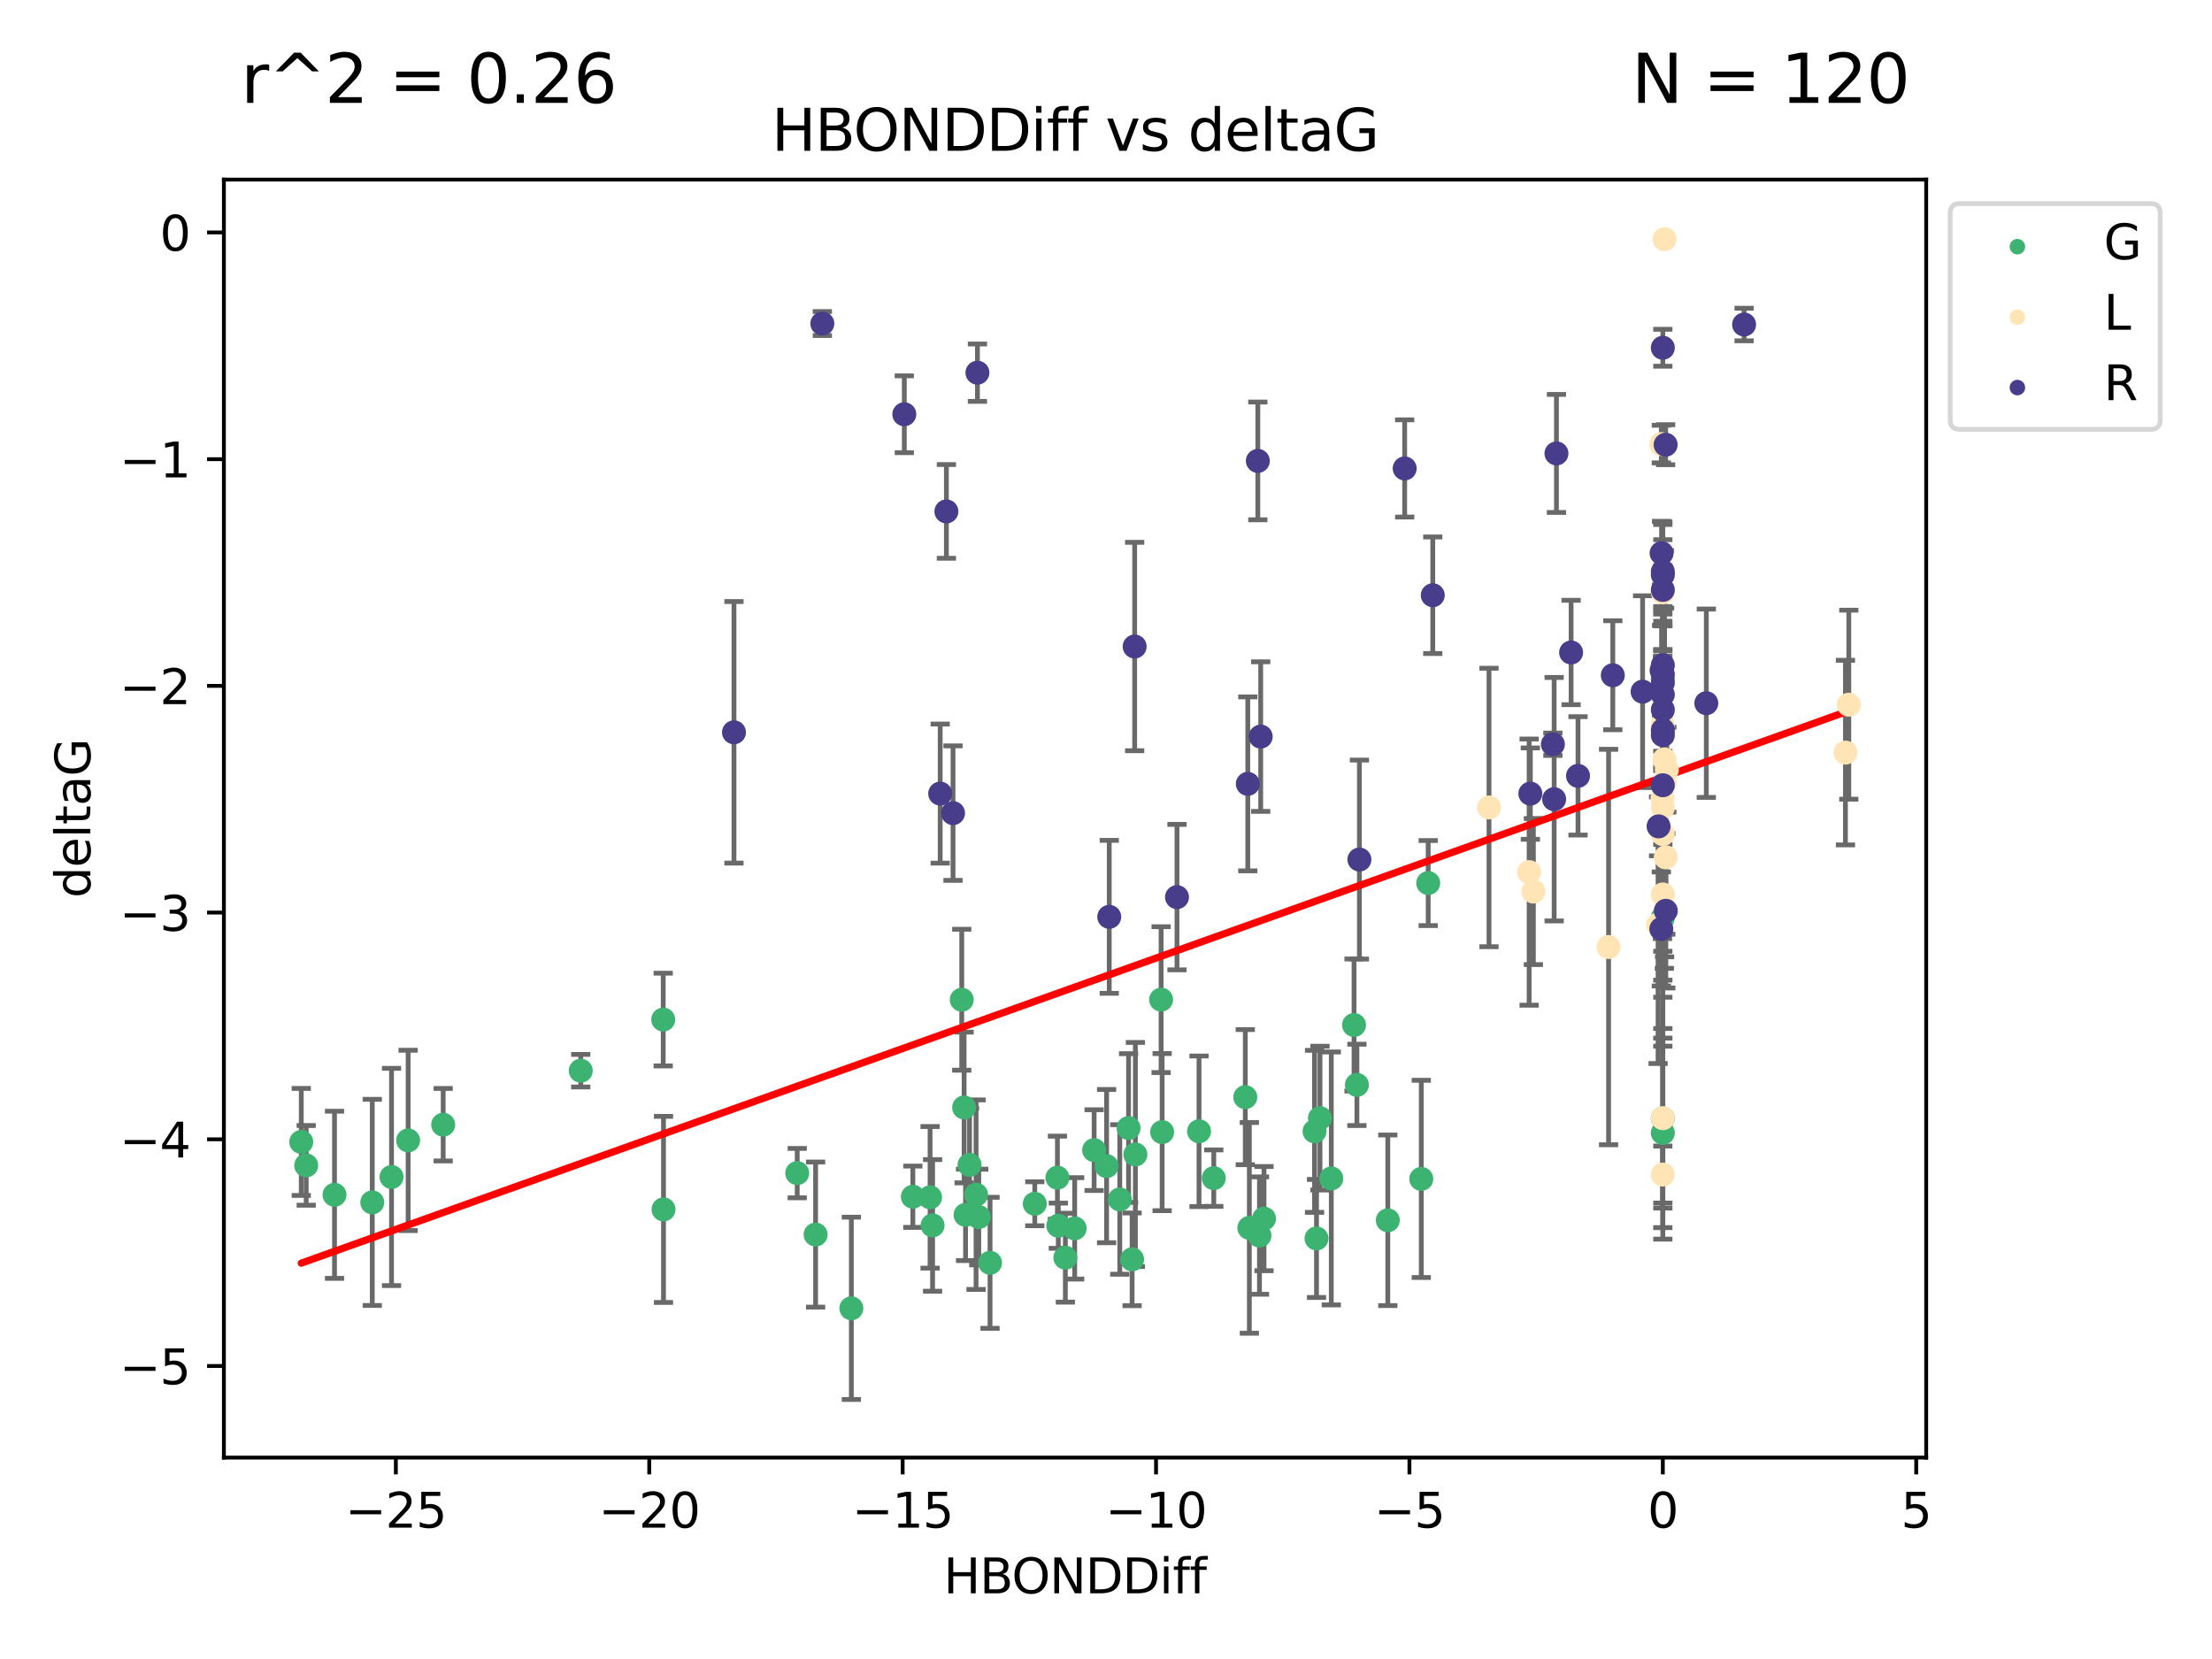 <?xml version="1.0" encoding="utf-8" standalone="no"?>
<!DOCTYPE svg PUBLIC "-//W3C//DTD SVG 1.1//EN"
  "http://www.w3.org/Graphics/SVG/1.1/DTD/svg11.dtd">
<svg xmlns:xlink="http://www.w3.org/1999/xlink" width="460.8pt" height="345.6pt" viewBox="0 0 460.8 345.6" xmlns="http://www.w3.org/2000/svg" version="1.1">
 <defs>
  <style type="text/css">*{stroke-linejoin: round; stroke-linecap: butt}</style>
 </defs>
 <g id="figure_1">
  <g id="patch_1">
   <path d="M 0 345.6 
L 460.8 345.6 
L 460.8 0 
L 0 0 
z
" style="fill: #ffffff"/>
  </g>
  <g id="axes_1">
   <g id="patch_2">
    <path d="M 46.64 303.64 
L 401.26 303.64 
L 401.26 37.411 
L 46.64 37.411 
z
" style="fill: #ffffff"/>
   </g>
   <g id="PathCollection_1">
    <defs>
     <path id="mb0564ad26b" d="M 0 1.118 
C 0.297 1.118 0.581 1 0.791 0.791 
C 1 0.581 1.118 0.297 1.118 0 
C 1.118 -0.297 1 -0.581 0.791 -0.791 
C 0.581 -1 0.297 -1.118 0 -1.118 
C -0.297 -1.118 -0.581 -1 -0.791 -0.791 
C -1 -0.581 -1.118 -0.297 -1.118 0 
C -1.118 0.297 -1 0.581 -0.791 0.791 
C -0.581 1 -0.297 1.118 0 1.118 
z
" style="stroke: #3cb371"/>
    </defs>
    <g clip-path="url(#p89d19c76ce)">
     <use xlink:href="#mb0564ad26b" x="169.904" y="257.182" style="fill: #3cb371; stroke: #3cb371"/>
     <use xlink:href="#mb0564ad26b" x="215.563" y="250.768" style="fill: #3cb371; stroke: #3cb371"/>
     <use xlink:href="#mb0564ad26b" x="221.936" y="261.999" style="fill: #3cb371; stroke: #3cb371"/>
     <use xlink:href="#mb0564ad26b" x="236.522" y="240.501" style="fill: #3cb371; stroke: #3cb371"/>
     <use xlink:href="#mb0564ad26b" x="230.523" y="242.922" style="fill: #3cb371; stroke: #3cb371"/>
     <use xlink:href="#mb0564ad26b" x="177.353" y="272.546" style="fill: #3cb371; stroke: #3cb371"/>
     <use xlink:href="#mb0564ad26b" x="69.685" y="248.897" style="fill: #3cb371; stroke: #3cb371"/>
     <use xlink:href="#mb0564ad26b" x="138.22" y="251.943" style="fill: #3cb371; stroke: #3cb371"/>
     <use xlink:href="#mb0564ad26b" x="194.274" y="255.274" style="fill: #3cb371; stroke: #3cb371"/>
     <use xlink:href="#mb0564ad26b" x="85.02" y="237.57" style="fill: #3cb371; stroke: #3cb371"/>
     <use xlink:href="#mb0564ad26b" x="166.076" y="244.382" style="fill: #3cb371; stroke: #3cb371"/>
     <use xlink:href="#mb0564ad26b" x="81.563" y="245.184" style="fill: #3cb371; stroke: #3cb371"/>
     <use xlink:href="#mb0564ad26b" x="190.162" y="249.3" style="fill: #3cb371; stroke: #3cb371"/>
     <use xlink:href="#mb0564ad26b" x="77.55" y="250.479" style="fill: #3cb371; stroke: #3cb371"/>
     <use xlink:href="#mb0564ad26b" x="206.244" y="263.065" style="fill: #3cb371; stroke: #3cb371"/>
     <use xlink:href="#mb0564ad26b" x="242.095" y="235.839" style="fill: #3cb371; stroke: #3cb371"/>
     <use xlink:href="#mb0564ad26b" x="220.465" y="255.34" style="fill: #3cb371; stroke: #3cb371"/>
     <use xlink:href="#mb0564ad26b" x="262.372" y="257.388" style="fill: #3cb371; stroke: #3cb371"/>
     <use xlink:href="#mb0564ad26b" x="220.28" y="245.332" style="fill: #3cb371; stroke: #3cb371"/>
     <use xlink:href="#mb0564ad26b" x="203.897" y="253.533" style="fill: #3cb371; stroke: #3cb371"/>
     <use xlink:href="#mb0564ad26b" x="233.269" y="249.871" style="fill: #3cb371; stroke: #3cb371"/>
     <use xlink:href="#mb0564ad26b" x="241.879" y="208.243" style="fill: #3cb371; stroke: #3cb371"/>
     <use xlink:href="#mb0564ad26b" x="223.874" y="255.891" style="fill: #3cb371; stroke: #3cb371"/>
     <use xlink:href="#mb0564ad26b" x="92.323" y="234.292" style="fill: #3cb371; stroke: #3cb371"/>
     <use xlink:href="#mb0564ad26b" x="260.263" y="255.787" style="fill: #3cb371; stroke: #3cb371"/>
     <use xlink:href="#mb0564ad26b" x="235.837" y="262.342" style="fill: #3cb371; stroke: #3cb371"/>
     <use xlink:href="#mb0564ad26b" x="201.143" y="253.075" style="fill: #3cb371; stroke: #3cb371"/>
     <use xlink:href="#mb0564ad26b" x="252.851" y="245.425" style="fill: #3cb371; stroke: #3cb371"/>
     <use xlink:href="#mb0564ad26b" x="249.779" y="235.668" style="fill: #3cb371; stroke: #3cb371"/>
     <use xlink:href="#mb0564ad26b" x="200.351" y="208.261" style="fill: #3cb371; stroke: #3cb371"/>
     <use xlink:href="#mb0564ad26b" x="203.331" y="248.867" style="fill: #3cb371; stroke: #3cb371"/>
     <use xlink:href="#mb0564ad26b" x="227.926" y="239.589" style="fill: #3cb371; stroke: #3cb371"/>
     <use xlink:href="#mb0564ad26b" x="193.752" y="249.423" style="fill: #3cb371; stroke: #3cb371"/>
     <use xlink:href="#mb0564ad26b" x="200.844" y="230.71" style="fill: #3cb371; stroke: #3cb371"/>
     <use xlink:href="#mb0564ad26b" x="62.759" y="237.885" style="fill: #3cb371; stroke: #3cb371"/>
     <use xlink:href="#mb0564ad26b" x="63.788" y="242.769" style="fill: #3cb371; stroke: #3cb371"/>
     <use xlink:href="#mb0564ad26b" x="120.98" y="223.045" style="fill: #3cb371; stroke: #3cb371"/>
     <use xlink:href="#mb0564ad26b" x="259.416" y="228.553" style="fill: #3cb371; stroke: #3cb371"/>
     <use xlink:href="#mb0564ad26b" x="297.519" y="183.956" style="fill: #3cb371; stroke: #3cb371"/>
     <use xlink:href="#mb0564ad26b" x="282.071" y="213.526" style="fill: #3cb371; stroke: #3cb371"/>
     <use xlink:href="#mb0564ad26b" x="274.253" y="257.991" style="fill: #3cb371; stroke: #3cb371"/>
     <use xlink:href="#mb0564ad26b" x="289.106" y="254.21" style="fill: #3cb371; stroke: #3cb371"/>
     <use xlink:href="#mb0564ad26b" x="201.974" y="242.66" style="fill: #3cb371; stroke: #3cb371"/>
     <use xlink:href="#mb0564ad26b" x="235.102" y="234.993" style="fill: #3cb371; stroke: #3cb371"/>
     <use xlink:href="#mb0564ad26b" x="274.972" y="232.924" style="fill: #3cb371; stroke: #3cb371"/>
     <use xlink:href="#mb0564ad26b" x="138.161" y="212.396" style="fill: #3cb371; stroke: #3cb371"/>
     <use xlink:href="#mb0564ad26b" x="273.847" y="235.679" style="fill: #3cb371; stroke: #3cb371"/>
     <use xlink:href="#mb0564ad26b" x="282.67" y="225.998" style="fill: #3cb371; stroke: #3cb371"/>
     <use xlink:href="#mb0564ad26b" x="346.397" y="191.178" style="fill: #3cb371; stroke: #3cb371"/>
     <use xlink:href="#mb0564ad26b" x="346.397" y="235.999" style="fill: #3cb371; stroke: #3cb371"/>
     <use xlink:href="#mb0564ad26b" x="263.318" y="253.86" style="fill: #3cb371; stroke: #3cb371"/>
     <use xlink:href="#mb0564ad26b" x="296.077" y="245.585" style="fill: #3cb371; stroke: #3cb371"/>
     <use xlink:href="#mb0564ad26b" x="277.333" y="245.49" style="fill: #3cb371; stroke: #3cb371"/>
     <use xlink:href="#mb0564ad26b" x="346.397" y="141.433" style="fill: #3cb371; stroke: #3cb371"/>
     <use xlink:href="#mb0564ad26b" x="346.397" y="232.96" style="fill: #3cb371; stroke: #3cb371"/>
    </g>
   </g>
   <g id="PathCollection_2">
    <defs>
     <path id="m7697f56d2f" d="M 0 1.118 
C 0.297 1.118 0.581 1 0.791 0.791 
C 1 0.581 1.118 0.297 1.118 0 
C 1.118 -0.297 1 -0.581 0.791 -0.791 
C 0.581 -1 0.297 -1.118 0 -1.118 
C -0.297 -1.118 -0.581 -1 -0.791 -0.791 
C -1 -0.581 -1.118 -0.297 -1.118 0 
C -1.118 0.297 -1 0.581 -0.791 0.791 
C -0.581 1 -0.297 1.118 0 1.118 
z
" style="stroke: #ffe4b5"/>
    </defs>
    <g clip-path="url(#p89d19c76ce)">
     <use xlink:href="#m7697f56d2f" x="319.431" y="185.725" style="fill: #ffe4b5; stroke: #ffe4b5"/>
     <use xlink:href="#m7697f56d2f" x="346.397" y="244.684" style="fill: #ffe4b5; stroke: #ffe4b5"/>
     <use xlink:href="#m7697f56d2f" x="318.547" y="181.675" style="fill: #ffe4b5; stroke: #ffe4b5"/>
     <use xlink:href="#m7697f56d2f" x="346.752" y="49.825" style="fill: #ffe4b5; stroke: #ffe4b5"/>
     <use xlink:href="#m7697f56d2f" x="346.712" y="158.203" style="fill: #ffe4b5; stroke: #ffe4b5"/>
     <use xlink:href="#m7697f56d2f" x="346.397" y="123.412" style="fill: #ffe4b5; stroke: #ffe4b5"/>
     <use xlink:href="#m7697f56d2f" x="384.442" y="156.779" style="fill: #ffe4b5; stroke: #ffe4b5"/>
     <use xlink:href="#m7697f56d2f" x="346.332" y="166.226" style="fill: #ffe4b5; stroke: #ffe4b5"/>
     <use xlink:href="#m7697f56d2f" x="346.397" y="150.844" style="fill: #ffe4b5; stroke: #ffe4b5"/>
     <use xlink:href="#m7697f56d2f" x="310.188" y="168.208" style="fill: #ffe4b5; stroke: #ffe4b5"/>
     <use xlink:href="#m7697f56d2f" x="346.397" y="186.336" style="fill: #ffe4b5; stroke: #ffe4b5"/>
     <use xlink:href="#m7697f56d2f" x="345.41" y="192.599" style="fill: #ffe4b5; stroke: #ffe4b5"/>
     <use xlink:href="#m7697f56d2f" x="335.098" y="197.283" style="fill: #ffe4b5; stroke: #ffe4b5"/>
     <use xlink:href="#m7697f56d2f" x="346.397" y="232.938" style="fill: #ffe4b5; stroke: #ffe4b5"/>
     <use xlink:href="#m7697f56d2f" x="347.234" y="160.331" style="fill: #ffe4b5; stroke: #ffe4b5"/>
     <use xlink:href="#m7697f56d2f" x="346.086" y="92.507" style="fill: #ffe4b5; stroke: #ffe4b5"/>
     <use xlink:href="#m7697f56d2f" x="346.763" y="163" style="fill: #ffe4b5; stroke: #ffe4b5"/>
     <use xlink:href="#m7697f56d2f" x="347.009" y="178.6" style="fill: #ffe4b5; stroke: #ffe4b5"/>
     <use xlink:href="#m7697f56d2f" x="385.141" y="146.798" style="fill: #ffe4b5; stroke: #ffe4b5"/>
     <use xlink:href="#m7697f56d2f" x="346.397" y="173.755" style="fill: #ffe4b5; stroke: #ffe4b5"/>
     <use xlink:href="#m7697f56d2f" x="346.397" y="168.247" style="fill: #ffe4b5; stroke: #ffe4b5"/>
    </g>
   </g>
   <g id="PathCollection_3">
    <defs>
     <path id="m3570fd8ee2" d="M 0 1.118 
C 0.297 1.118 0.581 1 0.791 0.791 
C 1 0.581 1.118 0.297 1.118 0 
C 1.118 -0.297 1 -0.581 0.791 -0.791 
C 0.581 -1 0.297 -1.118 0 -1.118 
C -0.297 -1.118 -0.581 -1 -0.791 -0.791 
C -1 -0.581 -1.118 -0.297 -1.118 0 
C -1.118 0.297 -1 0.581 -0.791 0.791 
C -0.581 1 -0.297 1.118 0 1.118 
z
" style="stroke: #483d8b"/>
    </defs>
    <g clip-path="url(#p89d19c76ce)">
     <use xlink:href="#m3570fd8ee2" x="171.306" y="67.402" style="fill: #483d8b; stroke: #483d8b"/>
     <use xlink:href="#m3570fd8ee2" x="188.383" y="86.297" style="fill: #483d8b; stroke: #483d8b"/>
     <use xlink:href="#m3570fd8ee2" x="262.03" y="96.017" style="fill: #483d8b; stroke: #483d8b"/>
     <use xlink:href="#m3570fd8ee2" x="152.902" y="152.556" style="fill: #483d8b; stroke: #483d8b"/>
     <use xlink:href="#m3570fd8ee2" x="346.397" y="142.234" style="fill: #483d8b; stroke: #483d8b"/>
     <use xlink:href="#m3570fd8ee2" x="197.151" y="106.539" style="fill: #483d8b; stroke: #483d8b"/>
     <use xlink:href="#m3570fd8ee2" x="323.756" y="166.485" style="fill: #483d8b; stroke: #483d8b"/>
     <use xlink:href="#m3570fd8ee2" x="203.617" y="77.635" style="fill: #483d8b; stroke: #483d8b"/>
     <use xlink:href="#m3570fd8ee2" x="231.076" y="190.994" style="fill: #483d8b; stroke: #483d8b"/>
     <use xlink:href="#m3570fd8ee2" x="346.397" y="147.86" style="fill: #483d8b; stroke: #483d8b"/>
     <use xlink:href="#m3570fd8ee2" x="346.14" y="115.228" style="fill: #483d8b; stroke: #483d8b"/>
     <use xlink:href="#m3570fd8ee2" x="345.512" y="172.149" style="fill: #483d8b; stroke: #483d8b"/>
     <use xlink:href="#m3570fd8ee2" x="346.397" y="163.58" style="fill: #483d8b; stroke: #483d8b"/>
     <use xlink:href="#m3570fd8ee2" x="236.369" y="134.683" style="fill: #483d8b; stroke: #483d8b"/>
     <use xlink:href="#m3570fd8ee2" x="342.182" y="144.087" style="fill: #483d8b; stroke: #483d8b"/>
     <use xlink:href="#m3570fd8ee2" x="292.62" y="97.586" style="fill: #483d8b; stroke: #483d8b"/>
     <use xlink:href="#m3570fd8ee2" x="346.139" y="139.652" style="fill: #483d8b; stroke: #483d8b"/>
     <use xlink:href="#m3570fd8ee2" x="245.188" y="186.886" style="fill: #483d8b; stroke: #483d8b"/>
     <use xlink:href="#m3570fd8ee2" x="346.397" y="119.074" style="fill: #483d8b; stroke: #483d8b"/>
     <use xlink:href="#m3570fd8ee2" x="262.627" y="153.445" style="fill: #483d8b; stroke: #483d8b"/>
     <use xlink:href="#m3570fd8ee2" x="363.328" y="67.603" style="fill: #483d8b; stroke: #483d8b"/>
     <use xlink:href="#m3570fd8ee2" x="346.397" y="152.116" style="fill: #483d8b; stroke: #483d8b"/>
     <use xlink:href="#m3570fd8ee2" x="327.289" y="135.925" style="fill: #483d8b; stroke: #483d8b"/>
     <use xlink:href="#m3570fd8ee2" x="347.018" y="189.737" style="fill: #483d8b; stroke: #483d8b"/>
     <use xlink:href="#m3570fd8ee2" x="259.94" y="163.295" style="fill: #483d8b; stroke: #483d8b"/>
     <use xlink:href="#m3570fd8ee2" x="318.799" y="165.325" style="fill: #483d8b; stroke: #483d8b"/>
     <use xlink:href="#m3570fd8ee2" x="198.533" y="169.389" style="fill: #483d8b; stroke: #483d8b"/>
     <use xlink:href="#m3570fd8ee2" x="346.397" y="122.892" style="fill: #483d8b; stroke: #483d8b"/>
     <use xlink:href="#m3570fd8ee2" x="355.455" y="146.492" style="fill: #483d8b; stroke: #483d8b"/>
     <use xlink:href="#m3570fd8ee2" x="283.189" y="179.06" style="fill: #483d8b; stroke: #483d8b"/>
     <use xlink:href="#m3570fd8ee2" x="346.397" y="140.469" style="fill: #483d8b; stroke: #483d8b"/>
     <use xlink:href="#m3570fd8ee2" x="195.859" y="165.316" style="fill: #483d8b; stroke: #483d8b"/>
     <use xlink:href="#m3570fd8ee2" x="346.397" y="119.738" style="fill: #483d8b; stroke: #483d8b"/>
     <use xlink:href="#m3570fd8ee2" x="323.495" y="155.045" style="fill: #483d8b; stroke: #483d8b"/>
     <use xlink:href="#m3570fd8ee2" x="335.977" y="140.667" style="fill: #483d8b; stroke: #483d8b"/>
     <use xlink:href="#m3570fd8ee2" x="328.731" y="161.626" style="fill: #483d8b; stroke: #483d8b"/>
     <use xlink:href="#m3570fd8ee2" x="324.237" y="94.457" style="fill: #483d8b; stroke: #483d8b"/>
     <use xlink:href="#m3570fd8ee2" x="346.397" y="72.443" style="fill: #483d8b; stroke: #483d8b"/>
     <use xlink:href="#m3570fd8ee2" x="346.984" y="92.644" style="fill: #483d8b; stroke: #483d8b"/>
     <use xlink:href="#m3570fd8ee2" x="346.397" y="153.144" style="fill: #483d8b; stroke: #483d8b"/>
     <use xlink:href="#m3570fd8ee2" x="298.472" y="123.998" style="fill: #483d8b; stroke: #483d8b"/>
     <use xlink:href="#m3570fd8ee2" x="346.397" y="138.582" style="fill: #483d8b; stroke: #483d8b"/>
     <use xlink:href="#m3570fd8ee2" x="346.086" y="193.524" style="fill: #483d8b; stroke: #483d8b"/>
     <use xlink:href="#m3570fd8ee2" x="346.397" y="144.69" style="fill: #483d8b; stroke: #483d8b"/>
    </g>
   </g>
   <g id="matplotlib.axis_1">
    <g id="xtick_1">
     <g id="line2d_1">
      <defs>
       <path id="m05e293c966" d="M 0 0 
L 0 3.5 
" style="stroke: #000000; stroke-width: 0.8"/>
      </defs>
      <g>
       <use xlink:href="#m05e293c966" x="82.463" y="303.64" style="stroke: #000000; stroke-width: 0.8"/>
      </g>
     </g>
     <g id="text_1">
      <!-- −25 -->
      <g transform="translate(71.911 318.238)scale(0.1 -0.1)">
       <defs>
        <path id="DejaVuSans-2212" d="M 678 2272 
L 4684 2272 
L 4684 1741 
L 678 1741 
L 678 2272 
z
" transform="scale(0.016)"/>
        <path id="DejaVuSans-32" d="M 1228 531 
L 3431 531 
L 3431 0 
L 469 0 
L 469 531 
Q 828 903 1448 1529 
Q 2069 2156 2228 2338 
Q 2531 2678 2651 2914 
Q 2772 3150 2772 3378 
Q 2772 3750 2511 3984 
Q 2250 4219 1831 4219 
Q 1534 4219 1204 4116 
Q 875 4013 500 3803 
L 500 4441 
Q 881 4594 1212 4672 
Q 1544 4750 1819 4750 
Q 2544 4750 2975 4387 
Q 3406 4025 3406 3419 
Q 3406 3131 3298 2873 
Q 3191 2616 2906 2266 
Q 2828 2175 2409 1742 
Q 1991 1309 1228 531 
z
" transform="scale(0.016)"/>
        <path id="DejaVuSans-35" d="M 691 4666 
L 3169 4666 
L 3169 4134 
L 1269 4134 
L 1269 2991 
Q 1406 3038 1543 3061 
Q 1681 3084 1819 3084 
Q 2600 3084 3056 2656 
Q 3513 2228 3513 1497 
Q 3513 744 3044 326 
Q 2575 -91 1722 -91 
Q 1428 -91 1123 -41 
Q 819 9 494 109 
L 494 744 
Q 775 591 1075 516 
Q 1375 441 1709 441 
Q 2250 441 2565 725 
Q 2881 1009 2881 1497 
Q 2881 1984 2565 2268 
Q 2250 2553 1709 2553 
Q 1456 2553 1204 2497 
Q 953 2441 691 2322 
L 691 4666 
z
" transform="scale(0.016)"/>
       </defs>
       <use xlink:href="#DejaVuSans-2212"/>
       <use xlink:href="#DejaVuSans-32" x="83.789"/>
       <use xlink:href="#DejaVuSans-35" x="147.412"/>
      </g>
     </g>
    </g>
    <g id="xtick_2">
     <g id="line2d_2">
      <g>
       <use xlink:href="#m05e293c966" x="135.25" y="303.64" style="stroke: #000000; stroke-width: 0.8"/>
      </g>
     </g>
     <g id="text_2">
      <!-- −20 -->
      <g transform="translate(124.698 318.238)scale(0.1 -0.1)">
       <defs>
        <path id="DejaVuSans-30" d="M 2034 4250 
Q 1547 4250 1301 3770 
Q 1056 3291 1056 2328 
Q 1056 1369 1301 889 
Q 1547 409 2034 409 
Q 2525 409 2770 889 
Q 3016 1369 3016 2328 
Q 3016 3291 2770 3770 
Q 2525 4250 2034 4250 
z
M 2034 4750 
Q 2819 4750 3233 4129 
Q 3647 3509 3647 2328 
Q 3647 1150 3233 529 
Q 2819 -91 2034 -91 
Q 1250 -91 836 529 
Q 422 1150 422 2328 
Q 422 3509 836 4129 
Q 1250 4750 2034 4750 
z
" transform="scale(0.016)"/>
       </defs>
       <use xlink:href="#DejaVuSans-2212"/>
       <use xlink:href="#DejaVuSans-32" x="83.789"/>
       <use xlink:href="#DejaVuSans-30" x="147.412"/>
      </g>
     </g>
    </g>
    <g id="xtick_3">
     <g id="line2d_3">
      <g>
       <use xlink:href="#m05e293c966" x="188.037" y="303.64" style="stroke: #000000; stroke-width: 0.8"/>
      </g>
     </g>
     <g id="text_3">
      <!-- −15 -->
      <g transform="translate(177.485 318.238)scale(0.1 -0.1)">
       <defs>
        <path id="DejaVuSans-31" d="M 794 531 
L 1825 531 
L 1825 4091 
L 703 3866 
L 703 4441 
L 1819 4666 
L 2450 4666 
L 2450 531 
L 3481 531 
L 3481 0 
L 794 0 
L 794 531 
z
" transform="scale(0.016)"/>
       </defs>
       <use xlink:href="#DejaVuSans-2212"/>
       <use xlink:href="#DejaVuSans-31" x="83.789"/>
       <use xlink:href="#DejaVuSans-35" x="147.412"/>
      </g>
     </g>
    </g>
    <g id="xtick_4">
     <g id="line2d_4">
      <g>
       <use xlink:href="#m05e293c966" x="240.824" y="303.64" style="stroke: #000000; stroke-width: 0.8"/>
      </g>
     </g>
     <g id="text_4">
      <!-- −10 -->
      <g transform="translate(230.271 318.238)scale(0.1 -0.1)">
       <use xlink:href="#DejaVuSans-2212"/>
       <use xlink:href="#DejaVuSans-31" x="83.789"/>
       <use xlink:href="#DejaVuSans-30" x="147.412"/>
      </g>
     </g>
    </g>
    <g id="xtick_5">
     <g id="line2d_5">
      <g>
       <use xlink:href="#m05e293c966" x="293.611" y="303.64" style="stroke: #000000; stroke-width: 0.8"/>
      </g>
     </g>
     <g id="text_5">
      <!-- −5 -->
      <g transform="translate(286.24 318.238)scale(0.1 -0.1)">
       <use xlink:href="#DejaVuSans-2212"/>
       <use xlink:href="#DejaVuSans-35" x="83.789"/>
      </g>
     </g>
    </g>
    <g id="xtick_6">
     <g id="line2d_6">
      <g>
       <use xlink:href="#m05e293c966" x="346.397" y="303.64" style="stroke: #000000; stroke-width: 0.8"/>
      </g>
     </g>
     <g id="text_6">
      <!-- 0 -->
      <g transform="translate(343.216 318.238)scale(0.1 -0.1)">
       <use xlink:href="#DejaVuSans-30"/>
      </g>
     </g>
    </g>
    <g id="xtick_7">
     <g id="line2d_7">
      <g>
       <use xlink:href="#m05e293c966" x="399.184" y="303.64" style="stroke: #000000; stroke-width: 0.8"/>
      </g>
     </g>
     <g id="text_7">
      <!-- 5 -->
      <g transform="translate(396.003 318.238)scale(0.1 -0.1)">
       <use xlink:href="#DejaVuSans-35"/>
      </g>
     </g>
    </g>
    <g id="text_8">
     <!-- HBONDDiff -->
     <g transform="translate(196.561 331.917)scale(0.1 -0.1)">
      <defs>
       <path id="DejaVuSans-48" d="M 628 4666 
L 1259 4666 
L 1259 2753 
L 3553 2753 
L 3553 4666 
L 4184 4666 
L 4184 0 
L 3553 0 
L 3553 2222 
L 1259 2222 
L 1259 0 
L 628 0 
L 628 4666 
z
" transform="scale(0.016)"/>
       <path id="DejaVuSans-42" d="M 1259 2228 
L 1259 519 
L 2272 519 
Q 2781 519 3026 730 
Q 3272 941 3272 1375 
Q 3272 1813 3026 2020 
Q 2781 2228 2272 2228 
L 1259 2228 
z
M 1259 4147 
L 1259 2741 
L 2194 2741 
Q 2656 2741 2882 2914 
Q 3109 3088 3109 3444 
Q 3109 3797 2882 3972 
Q 2656 4147 2194 4147 
L 1259 4147 
z
M 628 4666 
L 2241 4666 
Q 2963 4666 3353 4366 
Q 3744 4066 3744 3513 
Q 3744 3084 3544 2831 
Q 3344 2578 2956 2516 
Q 3422 2416 3680 2098 
Q 3938 1781 3938 1306 
Q 3938 681 3513 340 
Q 3088 0 2303 0 
L 628 0 
L 628 4666 
z
" transform="scale(0.016)"/>
       <path id="DejaVuSans-4f" d="M 2522 4238 
Q 1834 4238 1429 3725 
Q 1025 3213 1025 2328 
Q 1025 1447 1429 934 
Q 1834 422 2522 422 
Q 3209 422 3611 934 
Q 4013 1447 4013 2328 
Q 4013 3213 3611 3725 
Q 3209 4238 2522 4238 
z
M 2522 4750 
Q 3503 4750 4090 4092 
Q 4678 3434 4678 2328 
Q 4678 1225 4090 567 
Q 3503 -91 2522 -91 
Q 1538 -91 948 565 
Q 359 1222 359 2328 
Q 359 3434 948 4092 
Q 1538 4750 2522 4750 
z
" transform="scale(0.016)"/>
       <path id="DejaVuSans-4e" d="M 628 4666 
L 1478 4666 
L 3547 763 
L 3547 4666 
L 4159 4666 
L 4159 0 
L 3309 0 
L 1241 3903 
L 1241 0 
L 628 0 
L 628 4666 
z
" transform="scale(0.016)"/>
       <path id="DejaVuSans-44" d="M 1259 4147 
L 1259 519 
L 2022 519 
Q 2988 519 3436 956 
Q 3884 1394 3884 2338 
Q 3884 3275 3436 3711 
Q 2988 4147 2022 4147 
L 1259 4147 
z
M 628 4666 
L 1925 4666 
Q 3281 4666 3915 4102 
Q 4550 3538 4550 2338 
Q 4550 1131 3912 565 
Q 3275 0 1925 0 
L 628 0 
L 628 4666 
z
" transform="scale(0.016)"/>
       <path id="DejaVuSans-69" d="M 603 3500 
L 1178 3500 
L 1178 0 
L 603 0 
L 603 3500 
z
M 603 4863 
L 1178 4863 
L 1178 4134 
L 603 4134 
L 603 4863 
z
" transform="scale(0.016)"/>
       <path id="DejaVuSans-66" d="M 2375 4863 
L 2375 4384 
L 1825 4384 
Q 1516 4384 1395 4259 
Q 1275 4134 1275 3809 
L 1275 3500 
L 2222 3500 
L 2222 3053 
L 1275 3053 
L 1275 0 
L 697 0 
L 697 3053 
L 147 3053 
L 147 3500 
L 697 3500 
L 697 3744 
Q 697 4328 969 4595 
Q 1241 4863 1831 4863 
L 2375 4863 
z
" transform="scale(0.016)"/>
      </defs>
      <use xlink:href="#DejaVuSans-48"/>
      <use xlink:href="#DejaVuSans-42" x="75.195"/>
      <use xlink:href="#DejaVuSans-4f" x="142.049"/>
      <use xlink:href="#DejaVuSans-4e" x="220.76"/>
      <use xlink:href="#DejaVuSans-44" x="295.564"/>
      <use xlink:href="#DejaVuSans-44" x="372.566"/>
      <use xlink:href="#DejaVuSans-69" x="449.568"/>
      <use xlink:href="#DejaVuSans-66" x="477.352"/>
      <use xlink:href="#DejaVuSans-66" x="512.557"/>
     </g>
    </g>
   </g>
   <g id="matplotlib.axis_2">
    <g id="ytick_1">
     <g id="line2d_8">
      <defs>
       <path id="md3c73a3511" d="M 0 0 
L -3.5 0 
" style="stroke: #000000; stroke-width: 0.8"/>
      </defs>
      <g>
       <use xlink:href="#md3c73a3511" x="46.64" y="284.56" style="stroke: #000000; stroke-width: 0.8"/>
      </g>
     </g>
     <g id="text_9">
      <!-- −5 -->
      <g transform="translate(24.898 288.36)scale(0.1 -0.1)">
       <use xlink:href="#DejaVuSans-2212"/>
       <use xlink:href="#DejaVuSans-35" x="83.789"/>
      </g>
     </g>
    </g>
    <g id="ytick_2">
     <g id="line2d_9">
      <g>
       <use xlink:href="#md3c73a3511" x="46.64" y="237.333" style="stroke: #000000; stroke-width: 0.8"/>
      </g>
     </g>
     <g id="text_10">
      <!-- −4 -->
      <g transform="translate(24.898 241.132)scale(0.1 -0.1)">
       <defs>
        <path id="DejaVuSans-34" d="M 2419 4116 
L 825 1625 
L 2419 1625 
L 2419 4116 
z
M 2253 4666 
L 3047 4666 
L 3047 1625 
L 3713 1625 
L 3713 1100 
L 3047 1100 
L 3047 0 
L 2419 0 
L 2419 1100 
L 313 1100 
L 313 1709 
L 2253 4666 
z
" transform="scale(0.016)"/>
       </defs>
       <use xlink:href="#DejaVuSans-2212"/>
       <use xlink:href="#DejaVuSans-34" x="83.789"/>
      </g>
     </g>
    </g>
    <g id="ytick_3">
     <g id="line2d_10">
      <g>
       <use xlink:href="#md3c73a3511" x="46.64" y="190.106" style="stroke: #000000; stroke-width: 0.8"/>
      </g>
     </g>
     <g id="text_11">
      <!-- −3 -->
      <g transform="translate(24.898 193.905)scale(0.1 -0.1)">
       <defs>
        <path id="DejaVuSans-33" d="M 2597 2516 
Q 3050 2419 3304 2112 
Q 3559 1806 3559 1356 
Q 3559 666 3084 287 
Q 2609 -91 1734 -91 
Q 1441 -91 1130 -33 
Q 819 25 488 141 
L 488 750 
Q 750 597 1062 519 
Q 1375 441 1716 441 
Q 2309 441 2620 675 
Q 2931 909 2931 1356 
Q 2931 1769 2642 2001 
Q 2353 2234 1838 2234 
L 1294 2234 
L 1294 2753 
L 1863 2753 
Q 2328 2753 2575 2939 
Q 2822 3125 2822 3475 
Q 2822 3834 2567 4026 
Q 2313 4219 1838 4219 
Q 1578 4219 1281 4162 
Q 984 4106 628 3988 
L 628 4550 
Q 988 4650 1302 4700 
Q 1616 4750 1894 4750 
Q 2613 4750 3031 4423 
Q 3450 4097 3450 3541 
Q 3450 3153 3228 2886 
Q 3006 2619 2597 2516 
z
" transform="scale(0.016)"/>
       </defs>
       <use xlink:href="#DejaVuSans-2212"/>
       <use xlink:href="#DejaVuSans-33" x="83.789"/>
      </g>
     </g>
    </g>
    <g id="ytick_4">
     <g id="line2d_11">
      <g>
       <use xlink:href="#md3c73a3511" x="46.64" y="142.878" style="stroke: #000000; stroke-width: 0.8"/>
      </g>
     </g>
     <g id="text_12">
      <!-- −2 -->
      <g transform="translate(24.898 146.677)scale(0.1 -0.1)">
       <use xlink:href="#DejaVuSans-2212"/>
       <use xlink:href="#DejaVuSans-32" x="83.789"/>
      </g>
     </g>
    </g>
    <g id="ytick_5">
     <g id="line2d_12">
      <g>
       <use xlink:href="#md3c73a3511" x="46.64" y="95.651" style="stroke: #000000; stroke-width: 0.8"/>
      </g>
     </g>
     <g id="text_13">
      <!-- −1 -->
      <g transform="translate(24.898 99.45)scale(0.1 -0.1)">
       <use xlink:href="#DejaVuSans-2212"/>
       <use xlink:href="#DejaVuSans-31" x="83.789"/>
      </g>
     </g>
    </g>
    <g id="ytick_6">
     <g id="line2d_13">
      <g>
       <use xlink:href="#md3c73a3511" x="46.64" y="48.423" style="stroke: #000000; stroke-width: 0.8"/>
      </g>
     </g>
     <g id="text_14">
      <!-- 0 -->
      <g transform="translate(33.278 52.223)scale(0.1 -0.1)">
       <use xlink:href="#DejaVuSans-30"/>
      </g>
     </g>
    </g>
    <g id="text_15">
     <!-- deltaG -->
     <g transform="translate(18.818 187.064)rotate(-90)scale(0.1 -0.1)">
      <defs>
       <path id="DejaVuSans-64" d="M 2906 2969 
L 2906 4863 
L 3481 4863 
L 3481 0 
L 2906 0 
L 2906 525 
Q 2725 213 2448 61 
Q 2172 -91 1784 -91 
Q 1150 -91 751 415 
Q 353 922 353 1747 
Q 353 2572 751 3078 
Q 1150 3584 1784 3584 
Q 2172 3584 2448 3432 
Q 2725 3281 2906 2969 
z
M 947 1747 
Q 947 1113 1208 752 
Q 1469 391 1925 391 
Q 2381 391 2643 752 
Q 2906 1113 2906 1747 
Q 2906 2381 2643 2742 
Q 2381 3103 1925 3103 
Q 1469 3103 1208 2742 
Q 947 2381 947 1747 
z
" transform="scale(0.016)"/>
       <path id="DejaVuSans-65" d="M 3597 1894 
L 3597 1613 
L 953 1613 
Q 991 1019 1311 708 
Q 1631 397 2203 397 
Q 2534 397 2845 478 
Q 3156 559 3463 722 
L 3463 178 
Q 3153 47 2828 -22 
Q 2503 -91 2169 -91 
Q 1331 -91 842 396 
Q 353 884 353 1716 
Q 353 2575 817 3079 
Q 1281 3584 2069 3584 
Q 2775 3584 3186 3129 
Q 3597 2675 3597 1894 
z
M 3022 2063 
Q 3016 2534 2758 2815 
Q 2500 3097 2075 3097 
Q 1594 3097 1305 2825 
Q 1016 2553 972 2059 
L 3022 2063 
z
" transform="scale(0.016)"/>
       <path id="DejaVuSans-6c" d="M 603 4863 
L 1178 4863 
L 1178 0 
L 603 0 
L 603 4863 
z
" transform="scale(0.016)"/>
       <path id="DejaVuSans-74" d="M 1172 4494 
L 1172 3500 
L 2356 3500 
L 2356 3053 
L 1172 3053 
L 1172 1153 
Q 1172 725 1289 603 
Q 1406 481 1766 481 
L 2356 481 
L 2356 0 
L 1766 0 
Q 1100 0 847 248 
Q 594 497 594 1153 
L 594 3053 
L 172 3053 
L 172 3500 
L 594 3500 
L 594 4494 
L 1172 4494 
z
" transform="scale(0.016)"/>
       <path id="DejaVuSans-61" d="M 2194 1759 
Q 1497 1759 1228 1600 
Q 959 1441 959 1056 
Q 959 750 1161 570 
Q 1363 391 1709 391 
Q 2188 391 2477 730 
Q 2766 1069 2766 1631 
L 2766 1759 
L 2194 1759 
z
M 3341 1997 
L 3341 0 
L 2766 0 
L 2766 531 
Q 2569 213 2275 61 
Q 1981 -91 1556 -91 
Q 1019 -91 701 211 
Q 384 513 384 1019 
Q 384 1609 779 1909 
Q 1175 2209 1959 2209 
L 2766 2209 
L 2766 2266 
Q 2766 2663 2505 2880 
Q 2244 3097 1772 3097 
Q 1472 3097 1187 3025 
Q 903 2953 641 2809 
L 641 3341 
Q 956 3463 1253 3523 
Q 1550 3584 1831 3584 
Q 2591 3584 2966 3190 
Q 3341 2797 3341 1997 
z
" transform="scale(0.016)"/>
       <path id="DejaVuSans-47" d="M 3809 666 
L 3809 1919 
L 2778 1919 
L 2778 2438 
L 4434 2438 
L 4434 434 
Q 4069 175 3628 42 
Q 3188 -91 2688 -91 
Q 1594 -91 976 548 
Q 359 1188 359 2328 
Q 359 3472 976 4111 
Q 1594 4750 2688 4750 
Q 3144 4750 3555 4637 
Q 3966 4525 4313 4306 
L 4313 3634 
Q 3963 3931 3569 4081 
Q 3175 4231 2741 4231 
Q 1884 4231 1454 3753 
Q 1025 3275 1025 2328 
Q 1025 1384 1454 906 
Q 1884 428 2741 428 
Q 3075 428 3337 486 
Q 3600 544 3809 666 
z
" transform="scale(0.016)"/>
      </defs>
      <use xlink:href="#DejaVuSans-64"/>
      <use xlink:href="#DejaVuSans-65" x="63.477"/>
      <use xlink:href="#DejaVuSans-6c" x="125"/>
      <use xlink:href="#DejaVuSans-74" x="152.783"/>
      <use xlink:href="#DejaVuSans-61" x="191.992"/>
      <use xlink:href="#DejaVuSans-47" x="253.271"/>
     </g>
    </g>
   </g>
   <g id="LineCollection_1">
    <path d="M 169.904 272.296 
L 169.904 242.068 
" clip-path="url(#p89d19c76ce)" style="fill: none; stroke: #696969"/>
    <path d="M 215.563 255.351 
L 215.563 246.184 
" clip-path="url(#p89d19c76ce)" style="fill: none; stroke: #696969"/>
    <path d="M 221.936 271.258 
L 221.936 252.74 
" clip-path="url(#p89d19c76ce)" style="fill: none; stroke: #696969"/>
    <path d="M 236.522 263.84 
L 236.522 217.163 
" clip-path="url(#p89d19c76ce)" style="fill: none; stroke: #696969"/>
    <path d="M 230.523 258.884 
L 230.523 226.961 
" clip-path="url(#p89d19c76ce)" style="fill: none; stroke: #696969"/>
    <path d="M 177.353 291.539 
L 177.353 253.554 
" clip-path="url(#p89d19c76ce)" style="fill: none; stroke: #696969"/>
    <path d="M 69.685 266.304 
L 69.685 231.49 
" clip-path="url(#p89d19c76ce)" style="fill: none; stroke: #696969"/>
    <path d="M 138.22 271.328 
L 138.22 232.557 
" clip-path="url(#p89d19c76ce)" style="fill: none; stroke: #696969"/>
    <path d="M 194.274 268.985 
L 194.274 241.562 
" clip-path="url(#p89d19c76ce)" style="fill: none; stroke: #696969"/>
    <path d="M 85.02 256.351 
L 85.02 218.789 
" clip-path="url(#p89d19c76ce)" style="fill: none; stroke: #696969"/>
    <path d="M 166.076 249.527 
L 166.076 239.237 
" clip-path="url(#p89d19c76ce)" style="fill: none; stroke: #696969"/>
    <path d="M 81.563 267.809 
L 81.563 222.558 
" clip-path="url(#p89d19c76ce)" style="fill: none; stroke: #696969"/>
    <path d="M 190.162 255.687 
L 190.162 242.912 
" clip-path="url(#p89d19c76ce)" style="fill: none; stroke: #696969"/>
    <path d="M 77.55 271.953 
L 77.55 229.006 
" clip-path="url(#p89d19c76ce)" style="fill: none; stroke: #696969"/>
    <path d="M 206.244 276.714 
L 206.244 249.415 
" clip-path="url(#p89d19c76ce)" style="fill: none; stroke: #696969"/>
    <path d="M 242.095 252.204 
L 242.095 219.474 
" clip-path="url(#p89d19c76ce)" style="fill: none; stroke: #696969"/>
    <path d="M 220.465 260.046 
L 220.465 250.634 
" clip-path="url(#p89d19c76ce)" style="fill: none; stroke: #696969"/>
    <path d="M 262.372 269.616 
L 262.372 245.16 
" clip-path="url(#p89d19c76ce)" style="fill: none; stroke: #696969"/>
    <path d="M 220.28 253.984 
L 220.28 236.68 
" clip-path="url(#p89d19c76ce)" style="fill: none; stroke: #696969"/>
    <path d="M 203.897 263.506 
L 203.897 243.559 
" clip-path="url(#p89d19c76ce)" style="fill: none; stroke: #696969"/>
    <path d="M 233.269 265.445 
L 233.269 234.297 
" clip-path="url(#p89d19c76ce)" style="fill: none; stroke: #696969"/>
    <path d="M 241.879 223.434 
L 241.879 193.052 
" clip-path="url(#p89d19c76ce)" style="fill: none; stroke: #696969"/>
    <path d="M 223.874 266.454 
L 223.874 245.329 
" clip-path="url(#p89d19c76ce)" style="fill: none; stroke: #696969"/>
    <path d="M 92.323 241.842 
L 92.323 226.742 
" clip-path="url(#p89d19c76ce)" style="fill: none; stroke: #696969"/>
    <path d="M 260.263 277.735 
L 260.263 233.84 
" clip-path="url(#p89d19c76ce)" style="fill: none; stroke: #696969"/>
    <path d="M 235.837 272.002 
L 235.837 252.682 
" clip-path="url(#p89d19c76ce)" style="fill: none; stroke: #696969"/>
    <path d="M 201.143 262.599 
L 201.143 243.552 
" clip-path="url(#p89d19c76ce)" style="fill: none; stroke: #696969"/>
    <path d="M 252.851 251.305 
L 252.851 239.545 
" clip-path="url(#p89d19c76ce)" style="fill: none; stroke: #696969"/>
    <path d="M 249.779 251.35 
L 249.779 219.987 
" clip-path="url(#p89d19c76ce)" style="fill: none; stroke: #696969"/>
    <path d="M 200.351 222.943 
L 200.351 193.58 
" clip-path="url(#p89d19c76ce)" style="fill: none; stroke: #696969"/>
    <path d="M 203.331 268.609 
L 203.331 229.125 
" clip-path="url(#p89d19c76ce)" style="fill: none; stroke: #696969"/>
    <path d="M 227.926 248.001 
L 227.926 231.178 
" clip-path="url(#p89d19c76ce)" style="fill: none; stroke: #696969"/>
    <path d="M 193.752 264.171 
L 193.752 234.675 
" clip-path="url(#p89d19c76ce)" style="fill: none; stroke: #696969"/>
    <path d="M 200.844 246.412 
L 200.844 215.007 
" clip-path="url(#p89d19c76ce)" style="fill: none; stroke: #696969"/>
    <path d="M 62.759 249.033 
L 62.759 226.738 
" clip-path="url(#p89d19c76ce)" style="fill: none; stroke: #696969"/>
    <path d="M 63.788 251.07 
L 63.788 234.467 
" clip-path="url(#p89d19c76ce)" style="fill: none; stroke: #696969"/>
    <path d="M 120.98 226.438 
L 120.98 219.652 
" clip-path="url(#p89d19c76ce)" style="fill: none; stroke: #696969"/>
    <path d="M 259.416 242.626 
L 259.416 214.481 
" clip-path="url(#p89d19c76ce)" style="fill: none; stroke: #696969"/>
    <path d="M 297.519 192.814 
L 297.519 175.098 
" clip-path="url(#p89d19c76ce)" style="fill: none; stroke: #696969"/>
    <path d="M 282.071 227.28 
L 282.071 199.771 
" clip-path="url(#p89d19c76ce)" style="fill: none; stroke: #696969"/>
    <path d="M 274.253 270.285 
L 274.253 245.697 
" clip-path="url(#p89d19c76ce)" style="fill: none; stroke: #696969"/>
    <path d="M 289.106 271.98 
L 289.106 236.439 
" clip-path="url(#p89d19c76ce)" style="fill: none; stroke: #696969"/>
    <path d="M 201.974 254.419 
L 201.974 230.902 
" clip-path="url(#p89d19c76ce)" style="fill: none; stroke: #696969"/>
    <path d="M 235.102 250.487 
L 235.102 219.499 
" clip-path="url(#p89d19c76ce)" style="fill: none; stroke: #696969"/>
    <path d="M 274.972 247.9 
L 274.972 217.947 
" clip-path="url(#p89d19c76ce)" style="fill: none; stroke: #696969"/>
    <path d="M 138.161 222.057 
L 138.161 202.736 
" clip-path="url(#p89d19c76ce)" style="fill: none; stroke: #696969"/>
    <path d="M 273.847 252.554 
L 273.847 218.803 
" clip-path="url(#p89d19c76ce)" style="fill: none; stroke: #696969"/>
    <path d="M 282.67 234.468 
L 282.67 217.529 
" clip-path="url(#p89d19c76ce)" style="fill: none; stroke: #696969"/>
    <path d="M 346.397 217.938 
L 346.397 164.418 
" clip-path="url(#p89d19c76ce)" style="fill: none; stroke: #696969"/>
    <path d="M 346.397 255.74 
L 346.397 216.257 
" clip-path="url(#p89d19c76ce)" style="fill: none; stroke: #696969"/>
    <path d="M 263.318 264.71 
L 263.318 243.009 
" clip-path="url(#p89d19c76ce)" style="fill: none; stroke: #696969"/>
    <path d="M 296.077 266.127 
L 296.077 225.043 
" clip-path="url(#p89d19c76ce)" style="fill: none; stroke: #696969"/>
    <path d="M 277.333 271.836 
L 277.333 219.145 
" clip-path="url(#p89d19c76ce)" style="fill: none; stroke: #696969"/>
    <path d="M 346.397 156.5 
L 346.397 126.366 
" clip-path="url(#p89d19c76ce)" style="fill: none; stroke: #696969"/>
    <path d="M 346.397 251.662 
L 346.397 214.257 
" clip-path="url(#p89d19c76ce)" style="fill: none; stroke: #696969"/>
   </g>
   <g id="line2d_14">
    <defs>
     <path id="mebef03f785" d="M 2 0 
L -2 -0 
" style="stroke: #696969"/>
    </defs>
    <g clip-path="url(#p89d19c76ce)">
     <use xlink:href="#mebef03f785" x="169.904" y="272.296" style="fill: #696969; stroke: #696969"/>
     <use xlink:href="#mebef03f785" x="215.563" y="255.351" style="fill: #696969; stroke: #696969"/>
     <use xlink:href="#mebef03f785" x="221.936" y="271.258" style="fill: #696969; stroke: #696969"/>
     <use xlink:href="#mebef03f785" x="236.522" y="263.84" style="fill: #696969; stroke: #696969"/>
     <use xlink:href="#mebef03f785" x="230.523" y="258.884" style="fill: #696969; stroke: #696969"/>
     <use xlink:href="#mebef03f785" x="177.353" y="291.539" style="fill: #696969; stroke: #696969"/>
     <use xlink:href="#mebef03f785" x="69.685" y="266.304" style="fill: #696969; stroke: #696969"/>
     <use xlink:href="#mebef03f785" x="138.22" y="271.328" style="fill: #696969; stroke: #696969"/>
     <use xlink:href="#mebef03f785" x="194.274" y="268.985" style="fill: #696969; stroke: #696969"/>
     <use xlink:href="#mebef03f785" x="85.02" y="256.351" style="fill: #696969; stroke: #696969"/>
     <use xlink:href="#mebef03f785" x="166.076" y="249.527" style="fill: #696969; stroke: #696969"/>
     <use xlink:href="#mebef03f785" x="81.563" y="267.809" style="fill: #696969; stroke: #696969"/>
     <use xlink:href="#mebef03f785" x="190.162" y="255.687" style="fill: #696969; stroke: #696969"/>
     <use xlink:href="#mebef03f785" x="77.55" y="271.953" style="fill: #696969; stroke: #696969"/>
     <use xlink:href="#mebef03f785" x="206.244" y="276.714" style="fill: #696969; stroke: #696969"/>
     <use xlink:href="#mebef03f785" x="242.095" y="252.204" style="fill: #696969; stroke: #696969"/>
     <use xlink:href="#mebef03f785" x="220.465" y="260.046" style="fill: #696969; stroke: #696969"/>
     <use xlink:href="#mebef03f785" x="262.372" y="269.616" style="fill: #696969; stroke: #696969"/>
     <use xlink:href="#mebef03f785" x="220.28" y="253.984" style="fill: #696969; stroke: #696969"/>
     <use xlink:href="#mebef03f785" x="203.897" y="263.506" style="fill: #696969; stroke: #696969"/>
     <use xlink:href="#mebef03f785" x="233.269" y="265.445" style="fill: #696969; stroke: #696969"/>
     <use xlink:href="#mebef03f785" x="241.879" y="223.434" style="fill: #696969; stroke: #696969"/>
     <use xlink:href="#mebef03f785" x="223.874" y="266.454" style="fill: #696969; stroke: #696969"/>
     <use xlink:href="#mebef03f785" x="92.323" y="241.842" style="fill: #696969; stroke: #696969"/>
     <use xlink:href="#mebef03f785" x="260.263" y="277.735" style="fill: #696969; stroke: #696969"/>
     <use xlink:href="#mebef03f785" x="235.837" y="272.002" style="fill: #696969; stroke: #696969"/>
     <use xlink:href="#mebef03f785" x="201.143" y="262.599" style="fill: #696969; stroke: #696969"/>
     <use xlink:href="#mebef03f785" x="252.851" y="251.305" style="fill: #696969; stroke: #696969"/>
     <use xlink:href="#mebef03f785" x="249.779" y="251.35" style="fill: #696969; stroke: #696969"/>
     <use xlink:href="#mebef03f785" x="200.351" y="222.943" style="fill: #696969; stroke: #696969"/>
     <use xlink:href="#mebef03f785" x="203.331" y="268.609" style="fill: #696969; stroke: #696969"/>
     <use xlink:href="#mebef03f785" x="227.926" y="248.001" style="fill: #696969; stroke: #696969"/>
     <use xlink:href="#mebef03f785" x="193.752" y="264.171" style="fill: #696969; stroke: #696969"/>
     <use xlink:href="#mebef03f785" x="200.844" y="246.412" style="fill: #696969; stroke: #696969"/>
     <use xlink:href="#mebef03f785" x="62.759" y="249.033" style="fill: #696969; stroke: #696969"/>
     <use xlink:href="#mebef03f785" x="63.788" y="251.07" style="fill: #696969; stroke: #696969"/>
     <use xlink:href="#mebef03f785" x="120.98" y="226.438" style="fill: #696969; stroke: #696969"/>
     <use xlink:href="#mebef03f785" x="259.416" y="242.626" style="fill: #696969; stroke: #696969"/>
     <use xlink:href="#mebef03f785" x="297.519" y="192.814" style="fill: #696969; stroke: #696969"/>
     <use xlink:href="#mebef03f785" x="282.071" y="227.28" style="fill: #696969; stroke: #696969"/>
     <use xlink:href="#mebef03f785" x="274.253" y="270.285" style="fill: #696969; stroke: #696969"/>
     <use xlink:href="#mebef03f785" x="289.106" y="271.98" style="fill: #696969; stroke: #696969"/>
     <use xlink:href="#mebef03f785" x="201.974" y="254.419" style="fill: #696969; stroke: #696969"/>
     <use xlink:href="#mebef03f785" x="235.102" y="250.487" style="fill: #696969; stroke: #696969"/>
     <use xlink:href="#mebef03f785" x="274.972" y="247.9" style="fill: #696969; stroke: #696969"/>
     <use xlink:href="#mebef03f785" x="138.161" y="222.057" style="fill: #696969; stroke: #696969"/>
     <use xlink:href="#mebef03f785" x="273.847" y="252.554" style="fill: #696969; stroke: #696969"/>
     <use xlink:href="#mebef03f785" x="282.67" y="234.468" style="fill: #696969; stroke: #696969"/>
     <use xlink:href="#mebef03f785" x="346.397" y="217.938" style="fill: #696969; stroke: #696969"/>
     <use xlink:href="#mebef03f785" x="346.397" y="255.74" style="fill: #696969; stroke: #696969"/>
     <use xlink:href="#mebef03f785" x="263.318" y="264.71" style="fill: #696969; stroke: #696969"/>
     <use xlink:href="#mebef03f785" x="296.077" y="266.127" style="fill: #696969; stroke: #696969"/>
     <use xlink:href="#mebef03f785" x="277.333" y="271.836" style="fill: #696969; stroke: #696969"/>
     <use xlink:href="#mebef03f785" x="346.397" y="156.5" style="fill: #696969; stroke: #696969"/>
     <use xlink:href="#mebef03f785" x="346.397" y="251.662" style="fill: #696969; stroke: #696969"/>
    </g>
   </g>
   <g id="line2d_15">
    <g clip-path="url(#p89d19c76ce)">
     <use xlink:href="#mebef03f785" x="169.904" y="242.068" style="fill: #696969; stroke: #696969"/>
     <use xlink:href="#mebef03f785" x="215.563" y="246.184" style="fill: #696969; stroke: #696969"/>
     <use xlink:href="#mebef03f785" x="221.936" y="252.74" style="fill: #696969; stroke: #696969"/>
     <use xlink:href="#mebef03f785" x="236.522" y="217.163" style="fill: #696969; stroke: #696969"/>
     <use xlink:href="#mebef03f785" x="230.523" y="226.961" style="fill: #696969; stroke: #696969"/>
     <use xlink:href="#mebef03f785" x="177.353" y="253.554" style="fill: #696969; stroke: #696969"/>
     <use xlink:href="#mebef03f785" x="69.685" y="231.49" style="fill: #696969; stroke: #696969"/>
     <use xlink:href="#mebef03f785" x="138.22" y="232.557" style="fill: #696969; stroke: #696969"/>
     <use xlink:href="#mebef03f785" x="194.274" y="241.562" style="fill: #696969; stroke: #696969"/>
     <use xlink:href="#mebef03f785" x="85.02" y="218.789" style="fill: #696969; stroke: #696969"/>
     <use xlink:href="#mebef03f785" x="166.076" y="239.237" style="fill: #696969; stroke: #696969"/>
     <use xlink:href="#mebef03f785" x="81.563" y="222.558" style="fill: #696969; stroke: #696969"/>
     <use xlink:href="#mebef03f785" x="190.162" y="242.912" style="fill: #696969; stroke: #696969"/>
     <use xlink:href="#mebef03f785" x="77.55" y="229.006" style="fill: #696969; stroke: #696969"/>
     <use xlink:href="#mebef03f785" x="206.244" y="249.415" style="fill: #696969; stroke: #696969"/>
     <use xlink:href="#mebef03f785" x="242.095" y="219.474" style="fill: #696969; stroke: #696969"/>
     <use xlink:href="#mebef03f785" x="220.465" y="250.634" style="fill: #696969; stroke: #696969"/>
     <use xlink:href="#mebef03f785" x="262.372" y="245.16" style="fill: #696969; stroke: #696969"/>
     <use xlink:href="#mebef03f785" x="220.28" y="236.68" style="fill: #696969; stroke: #696969"/>
     <use xlink:href="#mebef03f785" x="203.897" y="243.559" style="fill: #696969; stroke: #696969"/>
     <use xlink:href="#mebef03f785" x="233.269" y="234.297" style="fill: #696969; stroke: #696969"/>
     <use xlink:href="#mebef03f785" x="241.879" y="193.052" style="fill: #696969; stroke: #696969"/>
     <use xlink:href="#mebef03f785" x="223.874" y="245.329" style="fill: #696969; stroke: #696969"/>
     <use xlink:href="#mebef03f785" x="92.323" y="226.742" style="fill: #696969; stroke: #696969"/>
     <use xlink:href="#mebef03f785" x="260.263" y="233.84" style="fill: #696969; stroke: #696969"/>
     <use xlink:href="#mebef03f785" x="235.837" y="252.682" style="fill: #696969; stroke: #696969"/>
     <use xlink:href="#mebef03f785" x="201.143" y="243.552" style="fill: #696969; stroke: #696969"/>
     <use xlink:href="#mebef03f785" x="252.851" y="239.545" style="fill: #696969; stroke: #696969"/>
     <use xlink:href="#mebef03f785" x="249.779" y="219.987" style="fill: #696969; stroke: #696969"/>
     <use xlink:href="#mebef03f785" x="200.351" y="193.58" style="fill: #696969; stroke: #696969"/>
     <use xlink:href="#mebef03f785" x="203.331" y="229.125" style="fill: #696969; stroke: #696969"/>
     <use xlink:href="#mebef03f785" x="227.926" y="231.178" style="fill: #696969; stroke: #696969"/>
     <use xlink:href="#mebef03f785" x="193.752" y="234.675" style="fill: #696969; stroke: #696969"/>
     <use xlink:href="#mebef03f785" x="200.844" y="215.007" style="fill: #696969; stroke: #696969"/>
     <use xlink:href="#mebef03f785" x="62.759" y="226.738" style="fill: #696969; stroke: #696969"/>
     <use xlink:href="#mebef03f785" x="63.788" y="234.467" style="fill: #696969; stroke: #696969"/>
     <use xlink:href="#mebef03f785" x="120.98" y="219.652" style="fill: #696969; stroke: #696969"/>
     <use xlink:href="#mebef03f785" x="259.416" y="214.481" style="fill: #696969; stroke: #696969"/>
     <use xlink:href="#mebef03f785" x="297.519" y="175.098" style="fill: #696969; stroke: #696969"/>
     <use xlink:href="#mebef03f785" x="282.071" y="199.771" style="fill: #696969; stroke: #696969"/>
     <use xlink:href="#mebef03f785" x="274.253" y="245.697" style="fill: #696969; stroke: #696969"/>
     <use xlink:href="#mebef03f785" x="289.106" y="236.439" style="fill: #696969; stroke: #696969"/>
     <use xlink:href="#mebef03f785" x="201.974" y="230.902" style="fill: #696969; stroke: #696969"/>
     <use xlink:href="#mebef03f785" x="235.102" y="219.499" style="fill: #696969; stroke: #696969"/>
     <use xlink:href="#mebef03f785" x="274.972" y="217.947" style="fill: #696969; stroke: #696969"/>
     <use xlink:href="#mebef03f785" x="138.161" y="202.736" style="fill: #696969; stroke: #696969"/>
     <use xlink:href="#mebef03f785" x="273.847" y="218.803" style="fill: #696969; stroke: #696969"/>
     <use xlink:href="#mebef03f785" x="282.67" y="217.529" style="fill: #696969; stroke: #696969"/>
     <use xlink:href="#mebef03f785" x="346.397" y="164.418" style="fill: #696969; stroke: #696969"/>
     <use xlink:href="#mebef03f785" x="346.397" y="216.257" style="fill: #696969; stroke: #696969"/>
     <use xlink:href="#mebef03f785" x="263.318" y="243.009" style="fill: #696969; stroke: #696969"/>
     <use xlink:href="#mebef03f785" x="296.077" y="225.043" style="fill: #696969; stroke: #696969"/>
     <use xlink:href="#mebef03f785" x="277.333" y="219.145" style="fill: #696969; stroke: #696969"/>
     <use xlink:href="#mebef03f785" x="346.397" y="126.366" style="fill: #696969; stroke: #696969"/>
     <use xlink:href="#mebef03f785" x="346.397" y="214.257" style="fill: #696969; stroke: #696969"/>
    </g>
   </g>
   <g id="LineCollection_2">
    <path d="M 319.431 200.937 
L 319.431 170.512 
" clip-path="url(#p89d19c76ce)" style="fill: none; stroke: #696969"/>
    <path d="M 346.397 250.623 
L 346.397 238.744 
" clip-path="url(#p89d19c76ce)" style="fill: none; stroke: #696969"/>
    <path d="M 318.547 209.398 
L 318.547 153.953 
" clip-path="url(#p89d19c76ce)" style="fill: none; stroke: #696969"/>
    <path d="M 346.752 50.137 
L 346.752 49.513 
" clip-path="url(#p89d19c76ce)" style="fill: none; stroke: #696969"/>
    <path d="M 346.712 201.718 
L 346.712 114.688 
" clip-path="url(#p89d19c76ce)" style="fill: none; stroke: #696969"/>
    <path d="M 346.397 137.573 
L 346.397 109.251 
" clip-path="url(#p89d19c76ce)" style="fill: none; stroke: #696969"/>
    <path d="M 384.442 176.009 
L 384.442 137.55 
" clip-path="url(#p89d19c76ce)" style="fill: none; stroke: #696969"/>
    <path d="M 346.332 195.528 
L 346.332 136.923 
" clip-path="url(#p89d19c76ce)" style="fill: none; stroke: #696969"/>
    <path d="M 346.397 165.02 
L 346.397 136.668 
" clip-path="url(#p89d19c76ce)" style="fill: none; stroke: #696969"/>
    <path d="M 310.188 197.214 
L 310.188 139.202 
" clip-path="url(#p89d19c76ce)" style="fill: none; stroke: #696969"/>
    <path d="M 346.397 204.185 
L 346.397 168.488 
" clip-path="url(#p89d19c76ce)" style="fill: none; stroke: #696969"/>
    <path d="M 345.41 221.554 
L 345.41 163.643 
" clip-path="url(#p89d19c76ce)" style="fill: none; stroke: #696969"/>
    <path d="M 335.098 238.471 
L 335.098 156.095 
" clip-path="url(#p89d19c76ce)" style="fill: none; stroke: #696969"/>
    <path d="M 346.397 258.135 
L 346.397 207.742 
" clip-path="url(#p89d19c76ce)" style="fill: none; stroke: #696969"/>
    <path d="M 347.234 169.175 
L 347.234 151.487 
" clip-path="url(#p89d19c76ce)" style="fill: none; stroke: #696969"/>
    <path d="M 346.086 96.423 
L 346.086 88.592 
" clip-path="url(#p89d19c76ce)" style="fill: none; stroke: #696969"/>
    <path d="M 346.763 199.33 
L 346.763 126.67 
" clip-path="url(#p89d19c76ce)" style="fill: none; stroke: #696969"/>
    <path d="M 347.009 194.619 
L 347.009 162.582 
" clip-path="url(#p89d19c76ce)" style="fill: none; stroke: #696969"/>
    <path d="M 385.141 166.48 
L 385.141 127.115 
" clip-path="url(#p89d19c76ce)" style="fill: none; stroke: #696969"/>
    <path d="M 346.397 198.168 
L 346.397 149.342 
" clip-path="url(#p89d19c76ce)" style="fill: none; stroke: #696969"/>
    <path d="M 346.397 191.387 
L 346.397 145.107 
" clip-path="url(#p89d19c76ce)" style="fill: none; stroke: #696969"/>
   </g>
   <g id="line2d_16">
    <g clip-path="url(#p89d19c76ce)">
     <use xlink:href="#mebef03f785" x="319.431" y="200.937" style="fill: #696969; stroke: #696969"/>
     <use xlink:href="#mebef03f785" x="346.397" y="250.623" style="fill: #696969; stroke: #696969"/>
     <use xlink:href="#mebef03f785" x="318.547" y="209.398" style="fill: #696969; stroke: #696969"/>
     <use xlink:href="#mebef03f785" x="346.752" y="50.137" style="fill: #696969; stroke: #696969"/>
     <use xlink:href="#mebef03f785" x="346.712" y="201.718" style="fill: #696969; stroke: #696969"/>
     <use xlink:href="#mebef03f785" x="346.397" y="137.573" style="fill: #696969; stroke: #696969"/>
     <use xlink:href="#mebef03f785" x="384.442" y="176.009" style="fill: #696969; stroke: #696969"/>
     <use xlink:href="#mebef03f785" x="346.332" y="195.528" style="fill: #696969; stroke: #696969"/>
     <use xlink:href="#mebef03f785" x="346.397" y="165.02" style="fill: #696969; stroke: #696969"/>
     <use xlink:href="#mebef03f785" x="310.188" y="197.214" style="fill: #696969; stroke: #696969"/>
     <use xlink:href="#mebef03f785" x="346.397" y="204.185" style="fill: #696969; stroke: #696969"/>
     <use xlink:href="#mebef03f785" x="345.41" y="221.554" style="fill: #696969; stroke: #696969"/>
     <use xlink:href="#mebef03f785" x="335.098" y="238.471" style="fill: #696969; stroke: #696969"/>
     <use xlink:href="#mebef03f785" x="346.397" y="258.135" style="fill: #696969; stroke: #696969"/>
     <use xlink:href="#mebef03f785" x="347.234" y="169.175" style="fill: #696969; stroke: #696969"/>
     <use xlink:href="#mebef03f785" x="346.086" y="96.423" style="fill: #696969; stroke: #696969"/>
     <use xlink:href="#mebef03f785" x="346.763" y="199.33" style="fill: #696969; stroke: #696969"/>
     <use xlink:href="#mebef03f785" x="347.009" y="194.619" style="fill: #696969; stroke: #696969"/>
     <use xlink:href="#mebef03f785" x="385.141" y="166.48" style="fill: #696969; stroke: #696969"/>
     <use xlink:href="#mebef03f785" x="346.397" y="198.168" style="fill: #696969; stroke: #696969"/>
     <use xlink:href="#mebef03f785" x="346.397" y="191.387" style="fill: #696969; stroke: #696969"/>
    </g>
   </g>
   <g id="line2d_17">
    <g clip-path="url(#p89d19c76ce)">
     <use xlink:href="#mebef03f785" x="319.431" y="170.512" style="fill: #696969; stroke: #696969"/>
     <use xlink:href="#mebef03f785" x="346.397" y="238.744" style="fill: #696969; stroke: #696969"/>
     <use xlink:href="#mebef03f785" x="318.547" y="153.953" style="fill: #696969; stroke: #696969"/>
     <use xlink:href="#mebef03f785" x="346.752" y="49.513" style="fill: #696969; stroke: #696969"/>
     <use xlink:href="#mebef03f785" x="346.712" y="114.688" style="fill: #696969; stroke: #696969"/>
     <use xlink:href="#mebef03f785" x="346.397" y="109.251" style="fill: #696969; stroke: #696969"/>
     <use xlink:href="#mebef03f785" x="384.442" y="137.55" style="fill: #696969; stroke: #696969"/>
     <use xlink:href="#mebef03f785" x="346.332" y="136.923" style="fill: #696969; stroke: #696969"/>
     <use xlink:href="#mebef03f785" x="346.397" y="136.668" style="fill: #696969; stroke: #696969"/>
     <use xlink:href="#mebef03f785" x="310.188" y="139.202" style="fill: #696969; stroke: #696969"/>
     <use xlink:href="#mebef03f785" x="346.397" y="168.488" style="fill: #696969; stroke: #696969"/>
     <use xlink:href="#mebef03f785" x="345.41" y="163.643" style="fill: #696969; stroke: #696969"/>
     <use xlink:href="#mebef03f785" x="335.098" y="156.095" style="fill: #696969; stroke: #696969"/>
     <use xlink:href="#mebef03f785" x="346.397" y="207.742" style="fill: #696969; stroke: #696969"/>
     <use xlink:href="#mebef03f785" x="347.234" y="151.487" style="fill: #696969; stroke: #696969"/>
     <use xlink:href="#mebef03f785" x="346.086" y="88.592" style="fill: #696969; stroke: #696969"/>
     <use xlink:href="#mebef03f785" x="346.763" y="126.67" style="fill: #696969; stroke: #696969"/>
     <use xlink:href="#mebef03f785" x="347.009" y="162.582" style="fill: #696969; stroke: #696969"/>
     <use xlink:href="#mebef03f785" x="385.141" y="127.115" style="fill: #696969; stroke: #696969"/>
     <use xlink:href="#mebef03f785" x="346.397" y="149.342" style="fill: #696969; stroke: #696969"/>
     <use xlink:href="#mebef03f785" x="346.397" y="145.107" style="fill: #696969; stroke: #696969"/>
    </g>
   </g>
   <g id="LineCollection_3">
    <path d="M 171.306 69.902 
L 171.306 64.902 
" clip-path="url(#p89d19c76ce)" style="fill: none; stroke: #696969"/>
    <path d="M 188.383 94.302 
L 188.383 78.292 
" clip-path="url(#p89d19c76ce)" style="fill: none; stroke: #696969"/>
    <path d="M 262.03 108.281 
L 262.03 83.752 
" clip-path="url(#p89d19c76ce)" style="fill: none; stroke: #696969"/>
    <path d="M 152.902 179.798 
L 152.902 125.314 
" clip-path="url(#p89d19c76ce)" style="fill: none; stroke: #696969"/>
    <path d="M 346.397 154.175 
L 346.397 130.293 
" clip-path="url(#p89d19c76ce)" style="fill: none; stroke: #696969"/>
    <path d="M 197.151 116.299 
L 197.151 96.778 
" clip-path="url(#p89d19c76ce)" style="fill: none; stroke: #696969"/>
    <path d="M 323.756 191.843 
L 323.756 141.126 
" clip-path="url(#p89d19c76ce)" style="fill: none; stroke: #696969"/>
    <path d="M 203.617 83.616 
L 203.617 71.654 
" clip-path="url(#p89d19c76ce)" style="fill: none; stroke: #696969"/>
    <path d="M 231.076 206.925 
L 231.076 175.064 
" clip-path="url(#p89d19c76ce)" style="fill: none; stroke: #696969"/>
    <path d="M 346.397 151.53 
L 346.397 144.189 
" clip-path="url(#p89d19c76ce)" style="fill: none; stroke: #696969"/>
    <path d="M 346.14 121.857 
L 346.14 108.6 
" clip-path="url(#p89d19c76ce)" style="fill: none; stroke: #696969"/>
    <path d="M 345.512 178.276 
L 345.512 166.021 
" clip-path="url(#p89d19c76ce)" style="fill: none; stroke: #696969"/>
    <path d="M 346.397 166.642 
L 346.397 160.518 
" clip-path="url(#p89d19c76ce)" style="fill: none; stroke: #696969"/>
    <path d="M 236.369 156.391 
L 236.369 112.975 
" clip-path="url(#p89d19c76ce)" style="fill: none; stroke: #696969"/>
    <path d="M 342.182 164.06 
L 342.182 124.115 
" clip-path="url(#p89d19c76ce)" style="fill: none; stroke: #696969"/>
    <path d="M 292.62 107.71 
L 292.62 87.462 
" clip-path="url(#p89d19c76ce)" style="fill: none; stroke: #696969"/>
    <path d="M 346.139 149.028 
L 346.139 130.277 
" clip-path="url(#p89d19c76ce)" style="fill: none; stroke: #696969"/>
    <path d="M 245.188 202.033 
L 245.188 171.739 
" clip-path="url(#p89d19c76ce)" style="fill: none; stroke: #696969"/>
    <path d="M 346.397 129.423 
L 346.397 108.724 
" clip-path="url(#p89d19c76ce)" style="fill: none; stroke: #696969"/>
    <path d="M 262.627 169.025 
L 262.627 137.865 
" clip-path="url(#p89d19c76ce)" style="fill: none; stroke: #696969"/>
    <path d="M 363.328 70.994 
L 363.328 64.211 
" clip-path="url(#p89d19c76ce)" style="fill: none; stroke: #696969"/>
    <path d="M 346.397 159.782 
L 346.397 144.45 
" clip-path="url(#p89d19c76ce)" style="fill: none; stroke: #696969"/>
    <path d="M 327.289 146.798 
L 327.289 125.052 
" clip-path="url(#p89d19c76ce)" style="fill: none; stroke: #696969"/>
    <path d="M 347.018 205.813 
L 347.018 173.661 
" clip-path="url(#p89d19c76ce)" style="fill: none; stroke: #696969"/>
    <path d="M 259.94 181.416 
L 259.94 145.175 
" clip-path="url(#p89d19c76ce)" style="fill: none; stroke: #696969"/>
    <path d="M 318.799 174.841 
L 318.799 155.809 
" clip-path="url(#p89d19c76ce)" style="fill: none; stroke: #696969"/>
    <path d="M 198.533 183.399 
L 198.533 155.379 
" clip-path="url(#p89d19c76ce)" style="fill: none; stroke: #696969"/>
    <path d="M 346.397 127.919 
L 346.397 117.865 
" clip-path="url(#p89d19c76ce)" style="fill: none; stroke: #696969"/>
    <path d="M 355.455 166.111 
L 355.455 126.873 
" clip-path="url(#p89d19c76ce)" style="fill: none; stroke: #696969"/>
    <path d="M 283.189 199.786 
L 283.189 158.334 
" clip-path="url(#p89d19c76ce)" style="fill: none; stroke: #696969"/>
    <path d="M 346.397 145.382 
L 346.397 135.555 
" clip-path="url(#p89d19c76ce)" style="fill: none; stroke: #696969"/>
    <path d="M 195.859 179.806 
L 195.859 150.826 
" clip-path="url(#p89d19c76ce)" style="fill: none; stroke: #696969"/>
    <path d="M 346.397 127.048 
L 346.397 112.428 
" clip-path="url(#p89d19c76ce)" style="fill: none; stroke: #696969"/>
    <path d="M 323.495 157.38 
L 323.495 152.71 
" clip-path="url(#p89d19c76ce)" style="fill: none; stroke: #696969"/>
    <path d="M 335.977 152.021 
L 335.977 129.313 
" clip-path="url(#p89d19c76ce)" style="fill: none; stroke: #696969"/>
    <path d="M 328.731 173.954 
L 328.731 149.297 
" clip-path="url(#p89d19c76ce)" style="fill: none; stroke: #696969"/>
    <path d="M 324.237 106.753 
L 324.237 82.161 
" clip-path="url(#p89d19c76ce)" style="fill: none; stroke: #696969"/>
    <path d="M 346.397 76.29 
L 346.397 68.597 
" clip-path="url(#p89d19c76ce)" style="fill: none; stroke: #696969"/>
    <path d="M 346.984 96.814 
L 346.984 88.474 
" clip-path="url(#p89d19c76ce)" style="fill: none; stroke: #696969"/>
    <path d="M 346.397 175.906 
L 346.397 130.382 
" clip-path="url(#p89d19c76ce)" style="fill: none; stroke: #696969"/>
    <path d="M 298.472 136.137 
L 298.472 111.859 
" clip-path="url(#p89d19c76ce)" style="fill: none; stroke: #696969"/>
    <path d="M 346.397 158.549 
L 346.397 118.615 
" clip-path="url(#p89d19c76ce)" style="fill: none; stroke: #696969"/>
    <path d="M 346.086 205.401 
L 346.086 181.647 
" clip-path="url(#p89d19c76ce)" style="fill: none; stroke: #696969"/>
    <path d="M 346.397 154.082 
L 346.397 135.298 
" clip-path="url(#p89d19c76ce)" style="fill: none; stroke: #696969"/>
   </g>
   <g id="line2d_18">
    <g clip-path="url(#p89d19c76ce)">
     <use xlink:href="#mebef03f785" x="171.306" y="69.902" style="fill: #696969; stroke: #696969"/>
     <use xlink:href="#mebef03f785" x="188.383" y="94.302" style="fill: #696969; stroke: #696969"/>
     <use xlink:href="#mebef03f785" x="262.03" y="108.281" style="fill: #696969; stroke: #696969"/>
     <use xlink:href="#mebef03f785" x="152.902" y="179.798" style="fill: #696969; stroke: #696969"/>
     <use xlink:href="#mebef03f785" x="346.397" y="154.175" style="fill: #696969; stroke: #696969"/>
     <use xlink:href="#mebef03f785" x="197.151" y="116.299" style="fill: #696969; stroke: #696969"/>
     <use xlink:href="#mebef03f785" x="323.756" y="191.843" style="fill: #696969; stroke: #696969"/>
     <use xlink:href="#mebef03f785" x="203.617" y="83.616" style="fill: #696969; stroke: #696969"/>
     <use xlink:href="#mebef03f785" x="231.076" y="206.925" style="fill: #696969; stroke: #696969"/>
     <use xlink:href="#mebef03f785" x="346.397" y="151.53" style="fill: #696969; stroke: #696969"/>
     <use xlink:href="#mebef03f785" x="346.14" y="121.857" style="fill: #696969; stroke: #696969"/>
     <use xlink:href="#mebef03f785" x="345.512" y="178.276" style="fill: #696969; stroke: #696969"/>
     <use xlink:href="#mebef03f785" x="346.397" y="166.642" style="fill: #696969; stroke: #696969"/>
     <use xlink:href="#mebef03f785" x="236.369" y="156.391" style="fill: #696969; stroke: #696969"/>
     <use xlink:href="#mebef03f785" x="342.182" y="164.06" style="fill: #696969; stroke: #696969"/>
     <use xlink:href="#mebef03f785" x="292.62" y="107.71" style="fill: #696969; stroke: #696969"/>
     <use xlink:href="#mebef03f785" x="346.139" y="149.028" style="fill: #696969; stroke: #696969"/>
     <use xlink:href="#mebef03f785" x="245.188" y="202.033" style="fill: #696969; stroke: #696969"/>
     <use xlink:href="#mebef03f785" x="346.397" y="129.423" style="fill: #696969; stroke: #696969"/>
     <use xlink:href="#mebef03f785" x="262.627" y="169.025" style="fill: #696969; stroke: #696969"/>
     <use xlink:href="#mebef03f785" x="363.328" y="70.994" style="fill: #696969; stroke: #696969"/>
     <use xlink:href="#mebef03f785" x="346.397" y="159.782" style="fill: #696969; stroke: #696969"/>
     <use xlink:href="#mebef03f785" x="327.289" y="146.798" style="fill: #696969; stroke: #696969"/>
     <use xlink:href="#mebef03f785" x="347.018" y="205.813" style="fill: #696969; stroke: #696969"/>
     <use xlink:href="#mebef03f785" x="259.94" y="181.416" style="fill: #696969; stroke: #696969"/>
     <use xlink:href="#mebef03f785" x="318.799" y="174.841" style="fill: #696969; stroke: #696969"/>
     <use xlink:href="#mebef03f785" x="198.533" y="183.399" style="fill: #696969; stroke: #696969"/>
     <use xlink:href="#mebef03f785" x="346.397" y="127.919" style="fill: #696969; stroke: #696969"/>
     <use xlink:href="#mebef03f785" x="355.455" y="166.111" style="fill: #696969; stroke: #696969"/>
     <use xlink:href="#mebef03f785" x="283.189" y="199.786" style="fill: #696969; stroke: #696969"/>
     <use xlink:href="#mebef03f785" x="346.397" y="145.382" style="fill: #696969; stroke: #696969"/>
     <use xlink:href="#mebef03f785" x="195.859" y="179.806" style="fill: #696969; stroke: #696969"/>
     <use xlink:href="#mebef03f785" x="346.397" y="127.048" style="fill: #696969; stroke: #696969"/>
     <use xlink:href="#mebef03f785" x="323.495" y="157.38" style="fill: #696969; stroke: #696969"/>
     <use xlink:href="#mebef03f785" x="335.977" y="152.021" style="fill: #696969; stroke: #696969"/>
     <use xlink:href="#mebef03f785" x="328.731" y="173.954" style="fill: #696969; stroke: #696969"/>
     <use xlink:href="#mebef03f785" x="324.237" y="106.753" style="fill: #696969; stroke: #696969"/>
     <use xlink:href="#mebef03f785" x="346.397" y="76.29" style="fill: #696969; stroke: #696969"/>
     <use xlink:href="#mebef03f785" x="346.984" y="96.814" style="fill: #696969; stroke: #696969"/>
     <use xlink:href="#mebef03f785" x="346.397" y="175.906" style="fill: #696969; stroke: #696969"/>
     <use xlink:href="#mebef03f785" x="298.472" y="136.137" style="fill: #696969; stroke: #696969"/>
     <use xlink:href="#mebef03f785" x="346.397" y="158.549" style="fill: #696969; stroke: #696969"/>
     <use xlink:href="#mebef03f785" x="346.086" y="205.401" style="fill: #696969; stroke: #696969"/>
     <use xlink:href="#mebef03f785" x="346.397" y="154.082" style="fill: #696969; stroke: #696969"/>
    </g>
   </g>
   <g id="line2d_19">
    <g clip-path="url(#p89d19c76ce)">
     <use xlink:href="#mebef03f785" x="171.306" y="64.902" style="fill: #696969; stroke: #696969"/>
     <use xlink:href="#mebef03f785" x="188.383" y="78.292" style="fill: #696969; stroke: #696969"/>
     <use xlink:href="#mebef03f785" x="262.03" y="83.752" style="fill: #696969; stroke: #696969"/>
     <use xlink:href="#mebef03f785" x="152.902" y="125.314" style="fill: #696969; stroke: #696969"/>
     <use xlink:href="#mebef03f785" x="346.397" y="130.293" style="fill: #696969; stroke: #696969"/>
     <use xlink:href="#mebef03f785" x="197.151" y="96.778" style="fill: #696969; stroke: #696969"/>
     <use xlink:href="#mebef03f785" x="323.756" y="141.126" style="fill: #696969; stroke: #696969"/>
     <use xlink:href="#mebef03f785" x="203.617" y="71.654" style="fill: #696969; stroke: #696969"/>
     <use xlink:href="#mebef03f785" x="231.076" y="175.064" style="fill: #696969; stroke: #696969"/>
     <use xlink:href="#mebef03f785" x="346.397" y="144.189" style="fill: #696969; stroke: #696969"/>
     <use xlink:href="#mebef03f785" x="346.14" y="108.6" style="fill: #696969; stroke: #696969"/>
     <use xlink:href="#mebef03f785" x="345.512" y="166.021" style="fill: #696969; stroke: #696969"/>
     <use xlink:href="#mebef03f785" x="346.397" y="160.518" style="fill: #696969; stroke: #696969"/>
     <use xlink:href="#mebef03f785" x="236.369" y="112.975" style="fill: #696969; stroke: #696969"/>
     <use xlink:href="#mebef03f785" x="342.182" y="124.115" style="fill: #696969; stroke: #696969"/>
     <use xlink:href="#mebef03f785" x="292.62" y="87.462" style="fill: #696969; stroke: #696969"/>
     <use xlink:href="#mebef03f785" x="346.139" y="130.277" style="fill: #696969; stroke: #696969"/>
     <use xlink:href="#mebef03f785" x="245.188" y="171.739" style="fill: #696969; stroke: #696969"/>
     <use xlink:href="#mebef03f785" x="346.397" y="108.724" style="fill: #696969; stroke: #696969"/>
     <use xlink:href="#mebef03f785" x="262.627" y="137.865" style="fill: #696969; stroke: #696969"/>
     <use xlink:href="#mebef03f785" x="363.328" y="64.211" style="fill: #696969; stroke: #696969"/>
     <use xlink:href="#mebef03f785" x="346.397" y="144.45" style="fill: #696969; stroke: #696969"/>
     <use xlink:href="#mebef03f785" x="327.289" y="125.052" style="fill: #696969; stroke: #696969"/>
     <use xlink:href="#mebef03f785" x="347.018" y="173.661" style="fill: #696969; stroke: #696969"/>
     <use xlink:href="#mebef03f785" x="259.94" y="145.175" style="fill: #696969; stroke: #696969"/>
     <use xlink:href="#mebef03f785" x="318.799" y="155.809" style="fill: #696969; stroke: #696969"/>
     <use xlink:href="#mebef03f785" x="198.533" y="155.379" style="fill: #696969; stroke: #696969"/>
     <use xlink:href="#mebef03f785" x="346.397" y="117.865" style="fill: #696969; stroke: #696969"/>
     <use xlink:href="#mebef03f785" x="355.455" y="126.873" style="fill: #696969; stroke: #696969"/>
     <use xlink:href="#mebef03f785" x="283.189" y="158.334" style="fill: #696969; stroke: #696969"/>
     <use xlink:href="#mebef03f785" x="346.397" y="135.555" style="fill: #696969; stroke: #696969"/>
     <use xlink:href="#mebef03f785" x="195.859" y="150.826" style="fill: #696969; stroke: #696969"/>
     <use xlink:href="#mebef03f785" x="346.397" y="112.428" style="fill: #696969; stroke: #696969"/>
     <use xlink:href="#mebef03f785" x="323.495" y="152.71" style="fill: #696969; stroke: #696969"/>
     <use xlink:href="#mebef03f785" x="335.977" y="129.313" style="fill: #696969; stroke: #696969"/>
     <use xlink:href="#mebef03f785" x="328.731" y="149.297" style="fill: #696969; stroke: #696969"/>
     <use xlink:href="#mebef03f785" x="324.237" y="82.161" style="fill: #696969; stroke: #696969"/>
     <use xlink:href="#mebef03f785" x="346.397" y="68.597" style="fill: #696969; stroke: #696969"/>
     <use xlink:href="#mebef03f785" x="346.984" y="88.474" style="fill: #696969; stroke: #696969"/>
     <use xlink:href="#mebef03f785" x="346.397" y="130.382" style="fill: #696969; stroke: #696969"/>
     <use xlink:href="#mebef03f785" x="298.472" y="111.859" style="fill: #696969; stroke: #696969"/>
     <use xlink:href="#mebef03f785" x="346.397" y="118.615" style="fill: #696969; stroke: #696969"/>
     <use xlink:href="#mebef03f785" x="346.086" y="181.647" style="fill: #696969; stroke: #696969"/>
     <use xlink:href="#mebef03f785" x="346.397" y="135.298" style="fill: #696969; stroke: #696969"/>
    </g>
   </g>
   <g id="line2d_20">
    <path d="M 169.904 224.902 
L 215.563 208.605 
L 221.936 206.331 
L 236.522 201.125 
L 230.523 203.266 
L 177.353 222.243 
L 69.685 260.67 
L 138.22 236.21 
L 194.274 216.204 
L 85.02 255.197 
L 166.076 226.268 
L 81.563 256.431 
L 190.162 217.671 
L 319.431 171.535 
L 77.55 257.863 
L 346.397 161.91 
L 206.244 211.931 
L 318.547 171.85 
L 242.095 199.136 
L 220.465 206.856 
L 262.372 191.899 
L 220.28 206.922 
L 203.897 212.769 
L 233.269 202.286 
L 241.879 199.213 
L 223.874 205.639 
L 92.323 252.591 
L 260.263 192.652 
L 235.837 201.37 
L 201.143 213.752 
L 252.851 195.297 
L 249.779 196.394 
L 200.351 214.035 
L 346.752 161.784 
L 346.712 161.798 
L 203.331 212.971 
L 346.397 161.91 
L 384.442 148.332 
L 227.926 204.193 
L 193.752 216.39 
L 346.332 161.933 
L 171.306 224.401 
L 188.383 218.306 
L 200.844 213.859 
L 62.759 263.142 
L 63.788 262.775 
L 346.397 161.91 
L 120.98 242.363 
L 259.416 192.954 
L 297.519 179.355 
L 310.188 174.834 
L 282.071 184.868 
L 274.253 187.659 
L 346.397 161.91 
L 289.106 182.358 
L 262.03 192.021 
L 345.41 162.262 
L 335.098 165.943 
L 201.974 213.456 
L 152.902 230.97 
L 346.397 161.91 
L 197.151 215.177 
L 235.102 201.632 
L 274.972 187.402 
L 323.756 169.991 
L 346.397 161.91 
L 138.161 236.231 
L 203.617 212.869 
L 231.076 203.069 
L 346.397 161.91 
L 346.14 162.002 
L 273.847 187.804 
L 347.234 161.612 
L 282.67 184.655 
L 345.512 162.226 
L 346.397 161.91 
L 346.086 162.021 
L 236.369 201.18 
L 342.182 163.415 
L 292.62 181.103 
L 346.139 162.002 
L 245.188 198.032 
L 346.397 161.91 
L 346.397 161.91 
L 262.627 191.808 
L 363.328 155.867 
L 346.397 161.91 
L 327.289 168.73 
L 347.018 161.689 
L 259.94 192.767 
L 318.799 171.76 
L 198.533 214.684 
L 346.397 161.91 
L 346.763 161.78 
L 355.455 158.678 
L 283.189 184.469 
L 346.397 161.91 
L 346.397 161.91 
L 347.009 161.692 
L 263.318 191.561 
L 195.859 215.638 
L 296.077 179.87 
L 346.397 161.91 
L 323.495 170.084 
L 335.977 165.629 
L 277.333 186.559 
L 328.731 168.215 
L 324.237 169.819 
L 346.397 161.91 
L 346.397 161.91 
L 346.984 161.701 
L 346.397 161.91 
L 385.141 148.082 
L 346.397 161.91 
L 298.472 179.015 
L 346.397 161.91 
L 346.397 161.91 
L 346.086 162.021 
L 346.397 161.91 
L 346.397 161.91 
" clip-path="url(#p89d19c76ce)" style="fill: none; stroke: #ff0000; stroke-width: 1.5; stroke-linecap: square"/>
   </g>
   <g id="line2d_21">
    <defs>
     <path id="md47fe645e0" d="M 0 2 
C 0.53 2 1.039 1.789 1.414 1.414 
C 1.789 1.039 2 0.53 2 0 
C 2 -0.53 1.789 -1.039 1.414 -1.414 
C 1.039 -1.789 0.53 -2 0 -2 
C -0.53 -2 -1.039 -1.789 -1.414 -1.414 
C -1.789 -1.039 -2 -0.53 -2 0 
C -2 0.53 -1.789 1.039 -1.414 1.414 
C -1.039 1.789 -0.53 2 0 2 
z
" style="stroke: #3cb371"/>
    </defs>
    <g clip-path="url(#p89d19c76ce)">
     <use xlink:href="#md47fe645e0" x="169.904" y="257.182" style="fill: #3cb371; stroke: #3cb371"/>
     <use xlink:href="#md47fe645e0" x="215.563" y="250.768" style="fill: #3cb371; stroke: #3cb371"/>
     <use xlink:href="#md47fe645e0" x="221.936" y="261.999" style="fill: #3cb371; stroke: #3cb371"/>
     <use xlink:href="#md47fe645e0" x="236.522" y="240.501" style="fill: #3cb371; stroke: #3cb371"/>
     <use xlink:href="#md47fe645e0" x="230.523" y="242.922" style="fill: #3cb371; stroke: #3cb371"/>
     <use xlink:href="#md47fe645e0" x="177.353" y="272.546" style="fill: #3cb371; stroke: #3cb371"/>
     <use xlink:href="#md47fe645e0" x="69.685" y="248.897" style="fill: #3cb371; stroke: #3cb371"/>
     <use xlink:href="#md47fe645e0" x="138.22" y="251.943" style="fill: #3cb371; stroke: #3cb371"/>
     <use xlink:href="#md47fe645e0" x="194.274" y="255.274" style="fill: #3cb371; stroke: #3cb371"/>
     <use xlink:href="#md47fe645e0" x="85.02" y="237.57" style="fill: #3cb371; stroke: #3cb371"/>
     <use xlink:href="#md47fe645e0" x="166.076" y="244.382" style="fill: #3cb371; stroke: #3cb371"/>
     <use xlink:href="#md47fe645e0" x="81.563" y="245.184" style="fill: #3cb371; stroke: #3cb371"/>
     <use xlink:href="#md47fe645e0" x="190.162" y="249.3" style="fill: #3cb371; stroke: #3cb371"/>
     <use xlink:href="#md47fe645e0" x="77.55" y="250.479" style="fill: #3cb371; stroke: #3cb371"/>
     <use xlink:href="#md47fe645e0" x="206.244" y="263.065" style="fill: #3cb371; stroke: #3cb371"/>
     <use xlink:href="#md47fe645e0" x="242.095" y="235.839" style="fill: #3cb371; stroke: #3cb371"/>
     <use xlink:href="#md47fe645e0" x="220.465" y="255.34" style="fill: #3cb371; stroke: #3cb371"/>
     <use xlink:href="#md47fe645e0" x="262.372" y="257.388" style="fill: #3cb371; stroke: #3cb371"/>
     <use xlink:href="#md47fe645e0" x="220.28" y="245.332" style="fill: #3cb371; stroke: #3cb371"/>
     <use xlink:href="#md47fe645e0" x="203.897" y="253.533" style="fill: #3cb371; stroke: #3cb371"/>
     <use xlink:href="#md47fe645e0" x="233.269" y="249.871" style="fill: #3cb371; stroke: #3cb371"/>
     <use xlink:href="#md47fe645e0" x="241.879" y="208.243" style="fill: #3cb371; stroke: #3cb371"/>
     <use xlink:href="#md47fe645e0" x="223.874" y="255.891" style="fill: #3cb371; stroke: #3cb371"/>
     <use xlink:href="#md47fe645e0" x="92.323" y="234.292" style="fill: #3cb371; stroke: #3cb371"/>
     <use xlink:href="#md47fe645e0" x="260.263" y="255.787" style="fill: #3cb371; stroke: #3cb371"/>
     <use xlink:href="#md47fe645e0" x="235.837" y="262.342" style="fill: #3cb371; stroke: #3cb371"/>
     <use xlink:href="#md47fe645e0" x="201.143" y="253.075" style="fill: #3cb371; stroke: #3cb371"/>
     <use xlink:href="#md47fe645e0" x="252.851" y="245.425" style="fill: #3cb371; stroke: #3cb371"/>
     <use xlink:href="#md47fe645e0" x="249.779" y="235.668" style="fill: #3cb371; stroke: #3cb371"/>
     <use xlink:href="#md47fe645e0" x="200.351" y="208.261" style="fill: #3cb371; stroke: #3cb371"/>
     <use xlink:href="#md47fe645e0" x="203.331" y="248.867" style="fill: #3cb371; stroke: #3cb371"/>
     <use xlink:href="#md47fe645e0" x="227.926" y="239.589" style="fill: #3cb371; stroke: #3cb371"/>
     <use xlink:href="#md47fe645e0" x="193.752" y="249.423" style="fill: #3cb371; stroke: #3cb371"/>
     <use xlink:href="#md47fe645e0" x="200.844" y="230.71" style="fill: #3cb371; stroke: #3cb371"/>
     <use xlink:href="#md47fe645e0" x="62.759" y="237.885" style="fill: #3cb371; stroke: #3cb371"/>
     <use xlink:href="#md47fe645e0" x="63.788" y="242.769" style="fill: #3cb371; stroke: #3cb371"/>
     <use xlink:href="#md47fe645e0" x="120.98" y="223.045" style="fill: #3cb371; stroke: #3cb371"/>
     <use xlink:href="#md47fe645e0" x="259.416" y="228.553" style="fill: #3cb371; stroke: #3cb371"/>
     <use xlink:href="#md47fe645e0" x="297.519" y="183.956" style="fill: #3cb371; stroke: #3cb371"/>
     <use xlink:href="#md47fe645e0" x="282.071" y="213.526" style="fill: #3cb371; stroke: #3cb371"/>
     <use xlink:href="#md47fe645e0" x="274.253" y="257.991" style="fill: #3cb371; stroke: #3cb371"/>
     <use xlink:href="#md47fe645e0" x="289.106" y="254.21" style="fill: #3cb371; stroke: #3cb371"/>
     <use xlink:href="#md47fe645e0" x="201.974" y="242.66" style="fill: #3cb371; stroke: #3cb371"/>
     <use xlink:href="#md47fe645e0" x="235.102" y="234.993" style="fill: #3cb371; stroke: #3cb371"/>
     <use xlink:href="#md47fe645e0" x="274.972" y="232.924" style="fill: #3cb371; stroke: #3cb371"/>
     <use xlink:href="#md47fe645e0" x="138.161" y="212.396" style="fill: #3cb371; stroke: #3cb371"/>
     <use xlink:href="#md47fe645e0" x="273.847" y="235.679" style="fill: #3cb371; stroke: #3cb371"/>
     <use xlink:href="#md47fe645e0" x="282.67" y="225.998" style="fill: #3cb371; stroke: #3cb371"/>
     <use xlink:href="#md47fe645e0" x="346.397" y="191.178" style="fill: #3cb371; stroke: #3cb371"/>
     <use xlink:href="#md47fe645e0" x="346.397" y="235.999" style="fill: #3cb371; stroke: #3cb371"/>
     <use xlink:href="#md47fe645e0" x="263.318" y="253.86" style="fill: #3cb371; stroke: #3cb371"/>
     <use xlink:href="#md47fe645e0" x="296.077" y="245.585" style="fill: #3cb371; stroke: #3cb371"/>
     <use xlink:href="#md47fe645e0" x="277.333" y="245.49" style="fill: #3cb371; stroke: #3cb371"/>
     <use xlink:href="#md47fe645e0" x="346.397" y="141.433" style="fill: #3cb371; stroke: #3cb371"/>
     <use xlink:href="#md47fe645e0" x="346.397" y="232.96" style="fill: #3cb371; stroke: #3cb371"/>
    </g>
   </g>
   <g id="line2d_22">
    <defs>
     <path id="mbb1015ee87" d="M 0 2 
C 0.53 2 1.039 1.789 1.414 1.414 
C 1.789 1.039 2 0.53 2 0 
C 2 -0.53 1.789 -1.039 1.414 -1.414 
C 1.039 -1.789 0.53 -2 0 -2 
C -0.53 -2 -1.039 -1.789 -1.414 -1.414 
C -1.789 -1.039 -2 -0.53 -2 0 
C -2 0.53 -1.789 1.039 -1.414 1.414 
C -1.039 1.789 -0.53 2 0 2 
z
" style="stroke: #ffe4b5"/>
    </defs>
    <g clip-path="url(#p89d19c76ce)">
     <use xlink:href="#mbb1015ee87" x="319.431" y="185.725" style="fill: #ffe4b5; stroke: #ffe4b5"/>
     <use xlink:href="#mbb1015ee87" x="346.397" y="244.684" style="fill: #ffe4b5; stroke: #ffe4b5"/>
     <use xlink:href="#mbb1015ee87" x="318.547" y="181.675" style="fill: #ffe4b5; stroke: #ffe4b5"/>
     <use xlink:href="#mbb1015ee87" x="346.752" y="49.825" style="fill: #ffe4b5; stroke: #ffe4b5"/>
     <use xlink:href="#mbb1015ee87" x="346.712" y="158.203" style="fill: #ffe4b5; stroke: #ffe4b5"/>
     <use xlink:href="#mbb1015ee87" x="346.397" y="123.412" style="fill: #ffe4b5; stroke: #ffe4b5"/>
     <use xlink:href="#mbb1015ee87" x="384.442" y="156.779" style="fill: #ffe4b5; stroke: #ffe4b5"/>
     <use xlink:href="#mbb1015ee87" x="346.332" y="166.226" style="fill: #ffe4b5; stroke: #ffe4b5"/>
     <use xlink:href="#mbb1015ee87" x="346.397" y="150.844" style="fill: #ffe4b5; stroke: #ffe4b5"/>
     <use xlink:href="#mbb1015ee87" x="310.188" y="168.208" style="fill: #ffe4b5; stroke: #ffe4b5"/>
     <use xlink:href="#mbb1015ee87" x="346.397" y="186.336" style="fill: #ffe4b5; stroke: #ffe4b5"/>
     <use xlink:href="#mbb1015ee87" x="345.41" y="192.599" style="fill: #ffe4b5; stroke: #ffe4b5"/>
     <use xlink:href="#mbb1015ee87" x="335.098" y="197.283" style="fill: #ffe4b5; stroke: #ffe4b5"/>
     <use xlink:href="#mbb1015ee87" x="346.397" y="232.938" style="fill: #ffe4b5; stroke: #ffe4b5"/>
     <use xlink:href="#mbb1015ee87" x="347.234" y="160.331" style="fill: #ffe4b5; stroke: #ffe4b5"/>
     <use xlink:href="#mbb1015ee87" x="346.086" y="92.507" style="fill: #ffe4b5; stroke: #ffe4b5"/>
     <use xlink:href="#mbb1015ee87" x="346.763" y="163" style="fill: #ffe4b5; stroke: #ffe4b5"/>
     <use xlink:href="#mbb1015ee87" x="347.009" y="178.6" style="fill: #ffe4b5; stroke: #ffe4b5"/>
     <use xlink:href="#mbb1015ee87" x="385.141" y="146.798" style="fill: #ffe4b5; stroke: #ffe4b5"/>
     <use xlink:href="#mbb1015ee87" x="346.397" y="173.755" style="fill: #ffe4b5; stroke: #ffe4b5"/>
     <use xlink:href="#mbb1015ee87" x="346.397" y="168.247" style="fill: #ffe4b5; stroke: #ffe4b5"/>
    </g>
   </g>
   <g id="line2d_23">
    <defs>
     <path id="m0bcd44d94c" d="M 0 2 
C 0.53 2 1.039 1.789 1.414 1.414 
C 1.789 1.039 2 0.53 2 0 
C 2 -0.53 1.789 -1.039 1.414 -1.414 
C 1.039 -1.789 0.53 -2 0 -2 
C -0.53 -2 -1.039 -1.789 -1.414 -1.414 
C -1.789 -1.039 -2 -0.53 -2 0 
C -2 0.53 -1.789 1.039 -1.414 1.414 
C -1.039 1.789 -0.53 2 0 2 
z
" style="stroke: #483d8b"/>
    </defs>
    <g clip-path="url(#p89d19c76ce)">
     <use xlink:href="#m0bcd44d94c" x="171.306" y="67.402" style="fill: #483d8b; stroke: #483d8b"/>
     <use xlink:href="#m0bcd44d94c" x="188.383" y="86.297" style="fill: #483d8b; stroke: #483d8b"/>
     <use xlink:href="#m0bcd44d94c" x="262.03" y="96.017" style="fill: #483d8b; stroke: #483d8b"/>
     <use xlink:href="#m0bcd44d94c" x="152.902" y="152.556" style="fill: #483d8b; stroke: #483d8b"/>
     <use xlink:href="#m0bcd44d94c" x="346.397" y="142.234" style="fill: #483d8b; stroke: #483d8b"/>
     <use xlink:href="#m0bcd44d94c" x="197.151" y="106.539" style="fill: #483d8b; stroke: #483d8b"/>
     <use xlink:href="#m0bcd44d94c" x="323.756" y="166.485" style="fill: #483d8b; stroke: #483d8b"/>
     <use xlink:href="#m0bcd44d94c" x="203.617" y="77.635" style="fill: #483d8b; stroke: #483d8b"/>
     <use xlink:href="#m0bcd44d94c" x="231.076" y="190.994" style="fill: #483d8b; stroke: #483d8b"/>
     <use xlink:href="#m0bcd44d94c" x="346.397" y="147.86" style="fill: #483d8b; stroke: #483d8b"/>
     <use xlink:href="#m0bcd44d94c" x="346.14" y="115.228" style="fill: #483d8b; stroke: #483d8b"/>
     <use xlink:href="#m0bcd44d94c" x="345.512" y="172.149" style="fill: #483d8b; stroke: #483d8b"/>
     <use xlink:href="#m0bcd44d94c" x="346.397" y="163.58" style="fill: #483d8b; stroke: #483d8b"/>
     <use xlink:href="#m0bcd44d94c" x="236.369" y="134.683" style="fill: #483d8b; stroke: #483d8b"/>
     <use xlink:href="#m0bcd44d94c" x="342.182" y="144.087" style="fill: #483d8b; stroke: #483d8b"/>
     <use xlink:href="#m0bcd44d94c" x="292.62" y="97.586" style="fill: #483d8b; stroke: #483d8b"/>
     <use xlink:href="#m0bcd44d94c" x="346.139" y="139.652" style="fill: #483d8b; stroke: #483d8b"/>
     <use xlink:href="#m0bcd44d94c" x="245.188" y="186.886" style="fill: #483d8b; stroke: #483d8b"/>
     <use xlink:href="#m0bcd44d94c" x="346.397" y="119.074" style="fill: #483d8b; stroke: #483d8b"/>
     <use xlink:href="#m0bcd44d94c" x="262.627" y="153.445" style="fill: #483d8b; stroke: #483d8b"/>
     <use xlink:href="#m0bcd44d94c" x="363.328" y="67.603" style="fill: #483d8b; stroke: #483d8b"/>
     <use xlink:href="#m0bcd44d94c" x="346.397" y="152.116" style="fill: #483d8b; stroke: #483d8b"/>
     <use xlink:href="#m0bcd44d94c" x="327.289" y="135.925" style="fill: #483d8b; stroke: #483d8b"/>
     <use xlink:href="#m0bcd44d94c" x="347.018" y="189.737" style="fill: #483d8b; stroke: #483d8b"/>
     <use xlink:href="#m0bcd44d94c" x="259.94" y="163.295" style="fill: #483d8b; stroke: #483d8b"/>
     <use xlink:href="#m0bcd44d94c" x="318.799" y="165.325" style="fill: #483d8b; stroke: #483d8b"/>
     <use xlink:href="#m0bcd44d94c" x="198.533" y="169.389" style="fill: #483d8b; stroke: #483d8b"/>
     <use xlink:href="#m0bcd44d94c" x="346.397" y="122.892" style="fill: #483d8b; stroke: #483d8b"/>
     <use xlink:href="#m0bcd44d94c" x="355.455" y="146.492" style="fill: #483d8b; stroke: #483d8b"/>
     <use xlink:href="#m0bcd44d94c" x="283.189" y="179.06" style="fill: #483d8b; stroke: #483d8b"/>
     <use xlink:href="#m0bcd44d94c" x="346.397" y="140.469" style="fill: #483d8b; stroke: #483d8b"/>
     <use xlink:href="#m0bcd44d94c" x="195.859" y="165.316" style="fill: #483d8b; stroke: #483d8b"/>
     <use xlink:href="#m0bcd44d94c" x="346.397" y="119.738" style="fill: #483d8b; stroke: #483d8b"/>
     <use xlink:href="#m0bcd44d94c" x="323.495" y="155.045" style="fill: #483d8b; stroke: #483d8b"/>
     <use xlink:href="#m0bcd44d94c" x="335.977" y="140.667" style="fill: #483d8b; stroke: #483d8b"/>
     <use xlink:href="#m0bcd44d94c" x="328.731" y="161.626" style="fill: #483d8b; stroke: #483d8b"/>
     <use xlink:href="#m0bcd44d94c" x="324.237" y="94.457" style="fill: #483d8b; stroke: #483d8b"/>
     <use xlink:href="#m0bcd44d94c" x="346.397" y="72.443" style="fill: #483d8b; stroke: #483d8b"/>
     <use xlink:href="#m0bcd44d94c" x="346.984" y="92.644" style="fill: #483d8b; stroke: #483d8b"/>
     <use xlink:href="#m0bcd44d94c" x="346.397" y="153.144" style="fill: #483d8b; stroke: #483d8b"/>
     <use xlink:href="#m0bcd44d94c" x="298.472" y="123.998" style="fill: #483d8b; stroke: #483d8b"/>
     <use xlink:href="#m0bcd44d94c" x="346.397" y="138.582" style="fill: #483d8b; stroke: #483d8b"/>
     <use xlink:href="#m0bcd44d94c" x="346.086" y="193.524" style="fill: #483d8b; stroke: #483d8b"/>
     <use xlink:href="#m0bcd44d94c" x="346.397" y="144.69" style="fill: #483d8b; stroke: #483d8b"/>
    </g>
   </g>
   <g id="patch_3">
    <path d="M 46.64 303.64 
L 46.64 37.411 
" style="fill: none; stroke: #000000; stroke-width: 0.8; stroke-linejoin: miter; stroke-linecap: square"/>
   </g>
   <g id="patch_4">
    <path d="M 401.26 303.64 
L 401.26 37.411 
" style="fill: none; stroke: #000000; stroke-width: 0.8; stroke-linejoin: miter; stroke-linecap: square"/>
   </g>
   <g id="patch_5">
    <path d="M 46.64 303.64 
L 401.26 303.64 
" style="fill: none; stroke: #000000; stroke-width: 0.8; stroke-linejoin: miter; stroke-linecap: square"/>
   </g>
   <g id="patch_6">
    <path d="M 46.64 37.411 
L 401.26 37.411 
" style="fill: none; stroke: #000000; stroke-width: 0.8; stroke-linejoin: miter; stroke-linecap: square"/>
   </g>
   <g id="text_16">
    <!-- N = 120 -->
    <g transform="translate(339.887 21.426)scale(0.14 -0.14)">
     <defs>
      <path id="DejaVuSans-20" transform="scale(0.016)"/>
      <path id="DejaVuSans-3d" d="M 678 2906 
L 4684 2906 
L 4684 2381 
L 678 2381 
L 678 2906 
z
M 678 1631 
L 4684 1631 
L 4684 1100 
L 678 1100 
L 678 1631 
z
" transform="scale(0.016)"/>
     </defs>
     <use xlink:href="#DejaVuSans-4e"/>
     <use xlink:href="#DejaVuSans-20" x="74.805"/>
     <use xlink:href="#DejaVuSans-3d" x="106.592"/>
     <use xlink:href="#DejaVuSans-20" x="190.381"/>
     <use xlink:href="#DejaVuSans-31" x="222.168"/>
     <use xlink:href="#DejaVuSans-32" x="285.791"/>
     <use xlink:href="#DejaVuSans-30" x="349.414"/>
    </g>
   </g>
   <g id="text_17">
    <!-- r^2 = 0.26 -->
    <g transform="translate(50.186 21.426)scale(0.14 -0.14)">
     <defs>
      <path id="DejaVuSans-72" d="M 2631 2963 
Q 2534 3019 2420 3045 
Q 2306 3072 2169 3072 
Q 1681 3072 1420 2755 
Q 1159 2438 1159 1844 
L 1159 0 
L 581 0 
L 581 3500 
L 1159 3500 
L 1159 2956 
Q 1341 3275 1631 3429 
Q 1922 3584 2338 3584 
Q 2397 3584 2469 3576 
Q 2541 3569 2628 3553 
L 2631 2963 
z
" transform="scale(0.016)"/>
      <path id="DejaVuSans-5e" d="M 2988 4666 
L 4684 2925 
L 4056 2925 
L 2681 4159 
L 1306 2925 
L 678 2925 
L 2375 4666 
L 2988 4666 
z
" transform="scale(0.016)"/>
      <path id="DejaVuSans-2e" d="M 684 794 
L 1344 794 
L 1344 0 
L 684 0 
L 684 794 
z
" transform="scale(0.016)"/>
      <path id="DejaVuSans-36" d="M 2113 2584 
Q 1688 2584 1439 2293 
Q 1191 2003 1191 1497 
Q 1191 994 1439 701 
Q 1688 409 2113 409 
Q 2538 409 2786 701 
Q 3034 994 3034 1497 
Q 3034 2003 2786 2293 
Q 2538 2584 2113 2584 
z
M 3366 4563 
L 3366 3988 
Q 3128 4100 2886 4159 
Q 2644 4219 2406 4219 
Q 1781 4219 1451 3797 
Q 1122 3375 1075 2522 
Q 1259 2794 1537 2939 
Q 1816 3084 2150 3084 
Q 2853 3084 3261 2657 
Q 3669 2231 3669 1497 
Q 3669 778 3244 343 
Q 2819 -91 2113 -91 
Q 1303 -91 875 529 
Q 447 1150 447 2328 
Q 447 3434 972 4092 
Q 1497 4750 2381 4750 
Q 2619 4750 2861 4703 
Q 3103 4656 3366 4563 
z
" transform="scale(0.016)"/>
     </defs>
     <use xlink:href="#DejaVuSans-72"/>
     <use xlink:href="#DejaVuSans-5e" x="41.113"/>
     <use xlink:href="#DejaVuSans-32" x="124.902"/>
     <use xlink:href="#DejaVuSans-20" x="188.525"/>
     <use xlink:href="#DejaVuSans-3d" x="220.312"/>
     <use xlink:href="#DejaVuSans-20" x="304.102"/>
     <use xlink:href="#DejaVuSans-30" x="335.889"/>
     <use xlink:href="#DejaVuSans-2e" x="399.512"/>
     <use xlink:href="#DejaVuSans-32" x="431.299"/>
     <use xlink:href="#DejaVuSans-36" x="494.922"/>
    </g>
   </g>
   <g id="text_18">
    <!-- HBONDDiff vs deltaG -->
    <g transform="translate(160.747 31.411)scale(0.12 -0.12)">
     <defs>
      <path id="DejaVuSans-76" d="M 191 3500 
L 800 3500 
L 1894 563 
L 2988 3500 
L 3597 3500 
L 2284 0 
L 1503 0 
L 191 3500 
z
" transform="scale(0.016)"/>
      <path id="DejaVuSans-73" d="M 2834 3397 
L 2834 2853 
Q 2591 2978 2328 3040 
Q 2066 3103 1784 3103 
Q 1356 3103 1142 2972 
Q 928 2841 928 2578 
Q 928 2378 1081 2264 
Q 1234 2150 1697 2047 
L 1894 2003 
Q 2506 1872 2764 1633 
Q 3022 1394 3022 966 
Q 3022 478 2636 193 
Q 2250 -91 1575 -91 
Q 1294 -91 989 -36 
Q 684 19 347 128 
L 347 722 
Q 666 556 975 473 
Q 1284 391 1588 391 
Q 1994 391 2212 530 
Q 2431 669 2431 922 
Q 2431 1156 2273 1281 
Q 2116 1406 1581 1522 
L 1381 1569 
Q 847 1681 609 1914 
Q 372 2147 372 2553 
Q 372 3047 722 3315 
Q 1072 3584 1716 3584 
Q 2034 3584 2315 3537 
Q 2597 3491 2834 3397 
z
" transform="scale(0.016)"/>
     </defs>
     <use xlink:href="#DejaVuSans-48"/>
     <use xlink:href="#DejaVuSans-42" x="75.195"/>
     <use xlink:href="#DejaVuSans-4f" x="142.049"/>
     <use xlink:href="#DejaVuSans-4e" x="220.76"/>
     <use xlink:href="#DejaVuSans-44" x="295.564"/>
     <use xlink:href="#DejaVuSans-44" x="372.566"/>
     <use xlink:href="#DejaVuSans-69" x="449.568"/>
     <use xlink:href="#DejaVuSans-66" x="477.352"/>
     <use xlink:href="#DejaVuSans-66" x="512.557"/>
     <use xlink:href="#DejaVuSans-20" x="547.762"/>
     <use xlink:href="#DejaVuSans-76" x="579.549"/>
     <use xlink:href="#DejaVuSans-73" x="638.729"/>
     <use xlink:href="#DejaVuSans-20" x="690.828"/>
     <use xlink:href="#DejaVuSans-64" x="722.615"/>
     <use xlink:href="#DejaVuSans-65" x="786.092"/>
     <use xlink:href="#DejaVuSans-6c" x="847.615"/>
     <use xlink:href="#DejaVuSans-74" x="875.398"/>
     <use xlink:href="#DejaVuSans-61" x="914.607"/>
     <use xlink:href="#DejaVuSans-47" x="975.887"/>
    </g>
   </g>
   <g id="legend_1">
    <g id="patch_7">
     <path d="M 408.26 89.446 
L 448.008 89.446 
Q 450.008 89.446 450.008 87.446 
L 450.008 44.411 
Q 450.008 42.411 448.008 42.411 
L 408.26 42.411 
Q 406.26 42.411 406.26 44.411 
L 406.26 87.446 
Q 406.26 89.446 408.26 89.446 
z
" style="fill: #ffffff; opacity: 0.8; stroke: #cccccc; stroke-linejoin: miter"/>
    </g>
    <g id="PathCollection_4">
     <g>
      <use xlink:href="#mb0564ad26b" x="420.26" y="51.385" style="fill: #3cb371; stroke: #3cb371"/>
     </g>
    </g>
    <g id="text_19">
     <!-- G -->
     <g transform="translate(438.26 54.01)scale(0.1 -0.1)">
      <use xlink:href="#DejaVuSans-47"/>
     </g>
    </g>
    <g id="PathCollection_5">
     <g>
      <use xlink:href="#m7697f56d2f" x="420.26" y="66.063" style="fill: #ffe4b5; stroke: #ffe4b5"/>
     </g>
    </g>
    <g id="text_20">
     <!-- L -->
     <g transform="translate(438.26 68.688)scale(0.1 -0.1)">
      <defs>
       <path id="DejaVuSans-4c" d="M 628 4666 
L 1259 4666 
L 1259 531 
L 3531 531 
L 3531 0 
L 628 0 
L 628 4666 
z
" transform="scale(0.016)"/>
      </defs>
      <use xlink:href="#DejaVuSans-4c"/>
     </g>
    </g>
    <g id="PathCollection_6">
     <g>
      <use xlink:href="#m3570fd8ee2" x="420.26" y="80.741" style="fill: #483d8b; stroke: #483d8b"/>
     </g>
    </g>
    <g id="text_21">
     <!-- R -->
     <g transform="translate(438.26 83.366)scale(0.1 -0.1)">
      <defs>
       <path id="DejaVuSans-52" d="M 2841 2188 
Q 3044 2119 3236 1894 
Q 3428 1669 3622 1275 
L 4263 0 
L 3584 0 
L 2988 1197 
Q 2756 1666 2539 1819 
Q 2322 1972 1947 1972 
L 1259 1972 
L 1259 0 
L 628 0 
L 628 4666 
L 2053 4666 
Q 2853 4666 3247 4331 
Q 3641 3997 3641 3322 
Q 3641 2881 3436 2590 
Q 3231 2300 2841 2188 
z
M 1259 4147 
L 1259 2491 
L 2053 2491 
Q 2509 2491 2742 2702 
Q 2975 2913 2975 3322 
Q 2975 3731 2742 3939 
Q 2509 4147 2053 4147 
L 1259 4147 
z
" transform="scale(0.016)"/>
      </defs>
      <use xlink:href="#DejaVuSans-52"/>
     </g>
    </g>
   </g>
  </g>
 </g>
 <defs>
  <clipPath id="p89d19c76ce">
   <rect x="46.64" y="37.411" width="354.62" height="266.229"/>
  </clipPath>
 </defs>
</svg>
